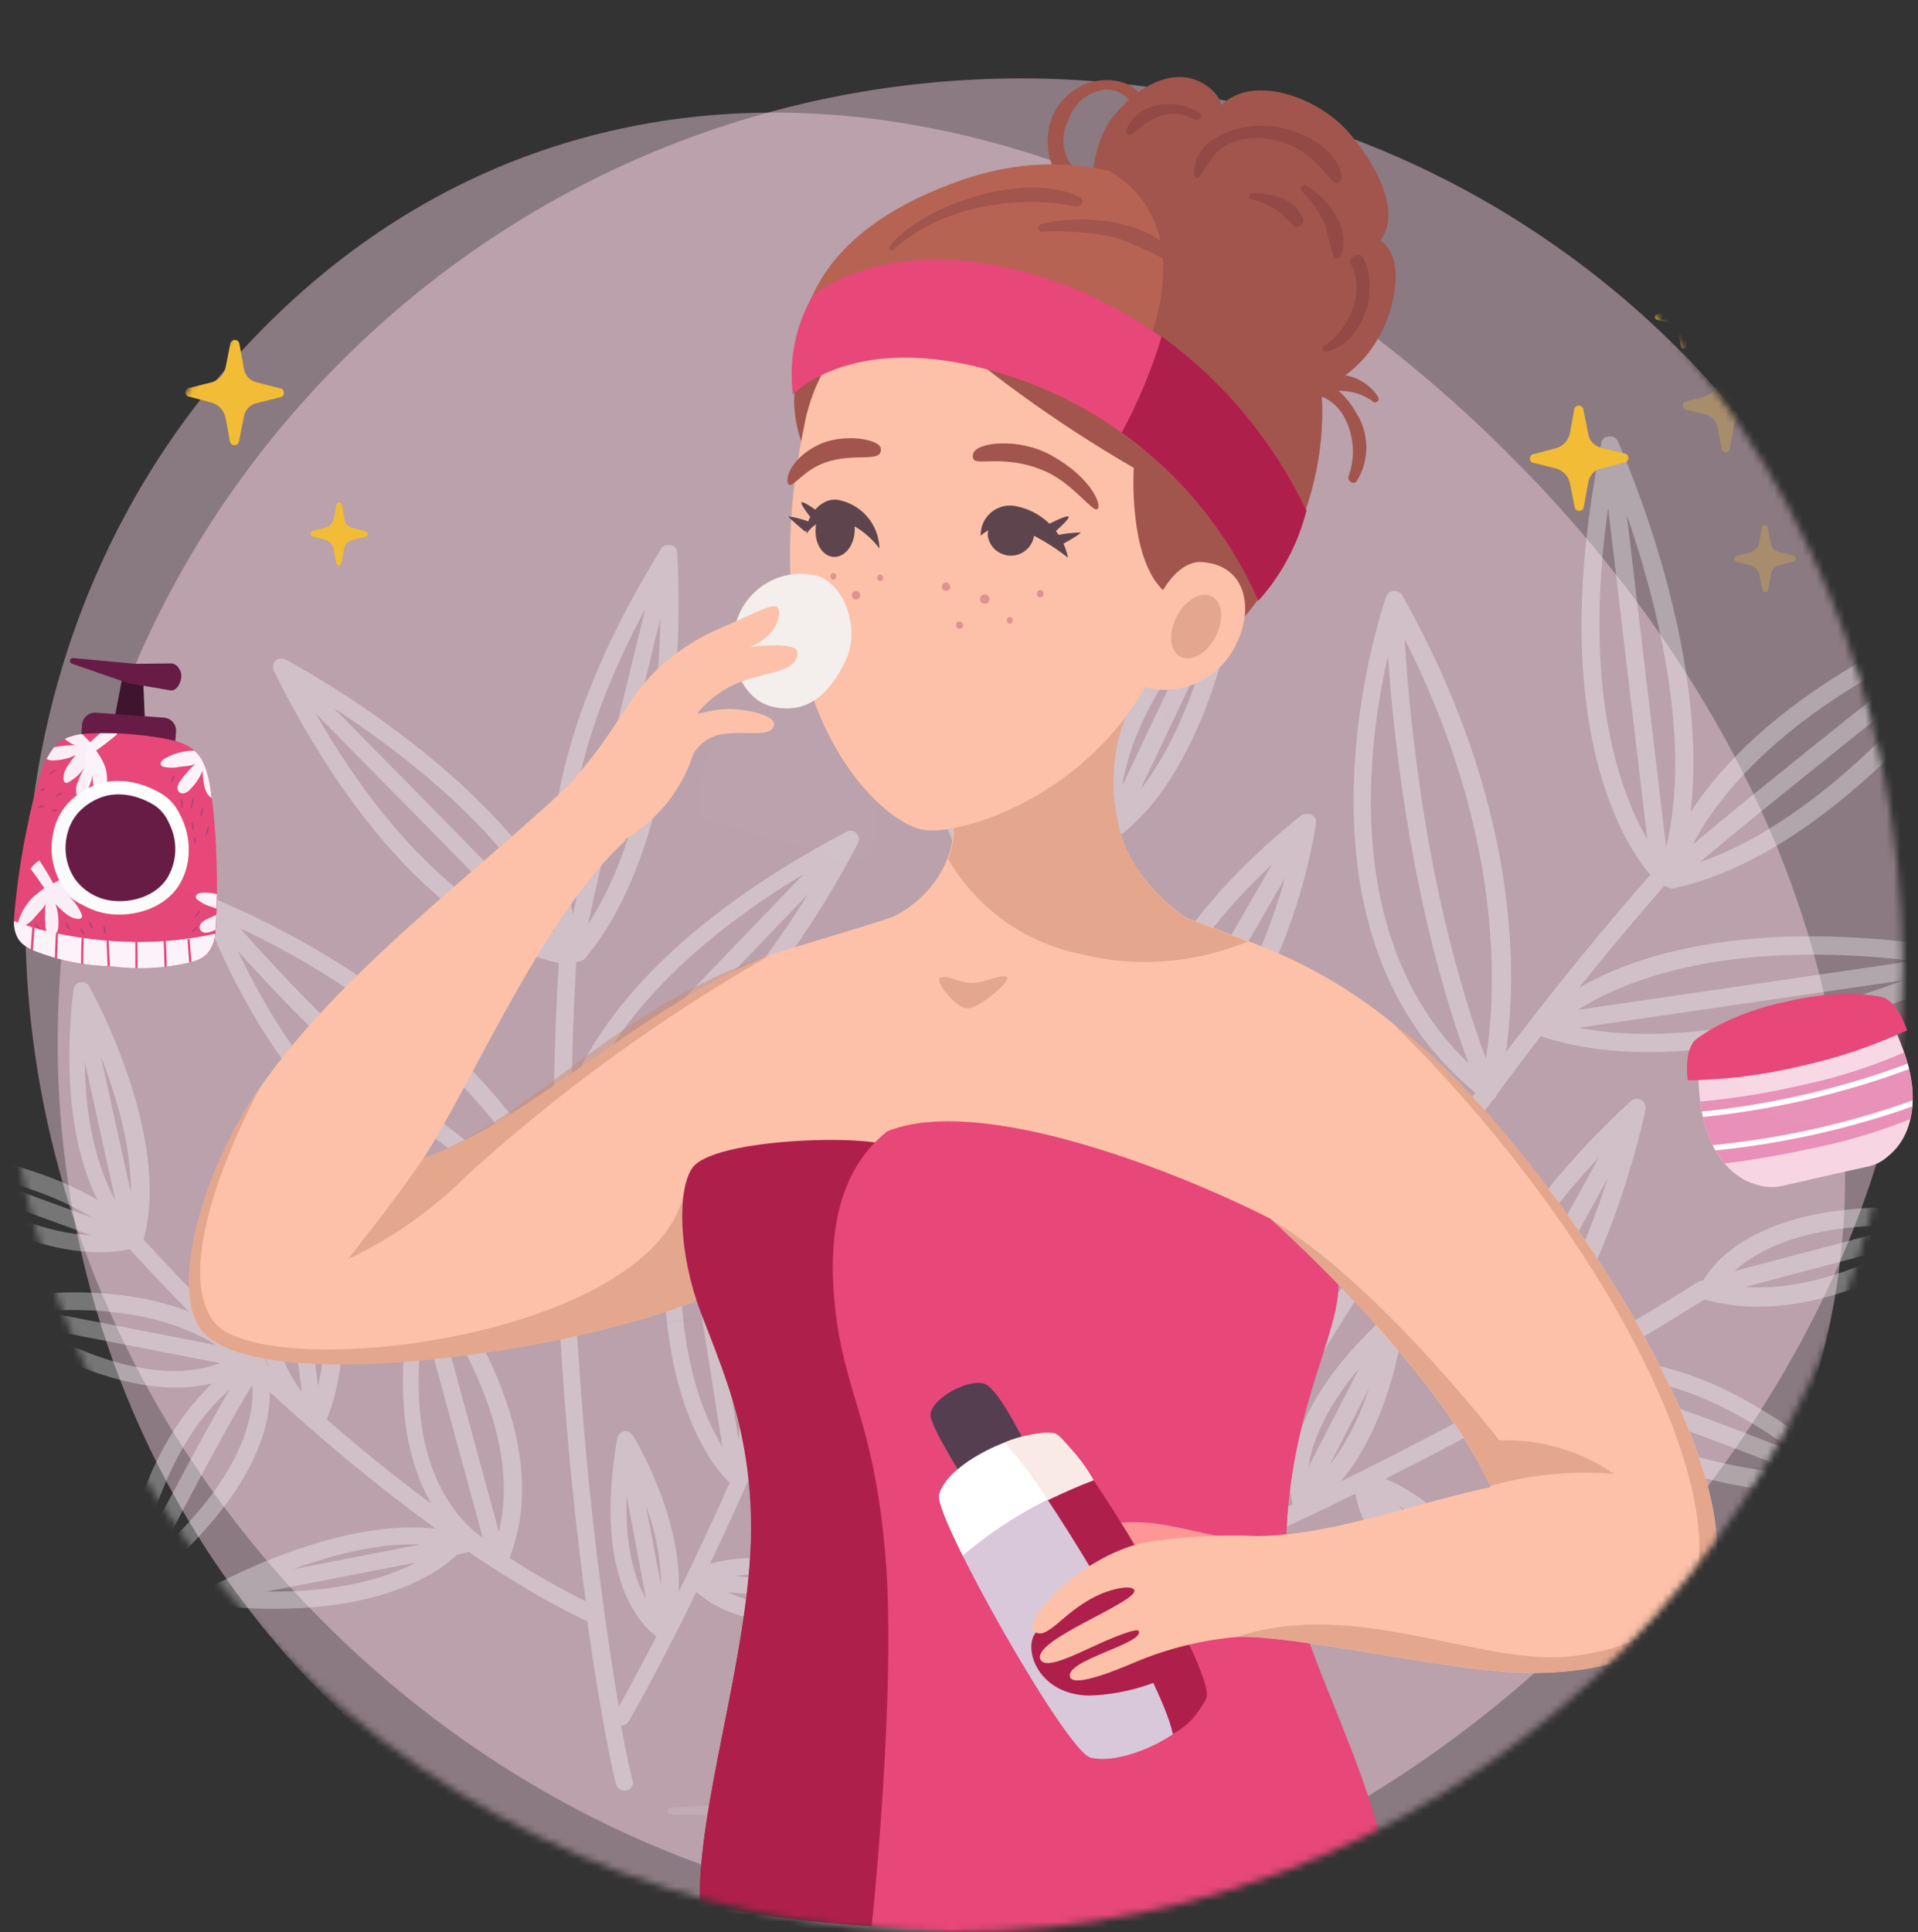 <svg width="274" height="276" viewBox="0 0 274 276" fill="none" xmlns="http://www.w3.org/2000/svg">
<rect x="0" y="0" width="274" height="276" fill="#333333" stroke="none"/>
<mask id="mask0_82_6593" style="mask-type:alpha" maskUnits="userSpaceOnUse" x="0" y="0" width="272" height="276">
<ellipse cx="135.896" cy="138" rx="135.896" ry="138" fill="white"/>
</mask>
<g mask="url(#mask0_82_6593)">
<g style="mix-blend-mode:multiply">
<path d="M48.289 244.206C-4.75 192.627 -5.159 107.032 47.364 53.023C99.887 -0.986 185.475 -2.922 238.494 48.598C291.512 100.117 281.909 175.269 229.412 229.278C176.915 283.288 101.321 295.784 48.289 244.206Z" fill="#F6D2E1" fill-opacity="0.45"/>
</g>
<g opacity="0.53">
<path opacity="0.53" d="M256.187 79.36L254.054 78.831C253.776 78.747 253.527 78.587 253.336 78.369C253.144 78.15 253.018 77.883 252.971 77.596L252.515 75.324C252.495 75.233 252.444 75.152 252.371 75.094C252.299 75.036 252.208 75.004 252.115 75.004C252.022 75.004 251.932 75.036 251.859 75.094C251.787 75.152 251.736 75.233 251.716 75.324L251.333 77.424C251.284 77.762 251.142 78.079 250.921 78.338C250.7 78.598 250.41 78.789 250.084 78.891L248.103 79.412C248.009 79.436 247.925 79.491 247.866 79.567C247.806 79.644 247.773 79.738 247.773 79.835C247.773 79.932 247.806 80.026 247.866 80.103C247.925 80.18 248.009 80.234 248.103 80.258L250.084 80.747C250.41 80.844 250.702 81.032 250.927 81.287C251.151 81.543 251.298 81.857 251.353 82.193L251.775 84.293C251.796 84.384 251.846 84.466 251.919 84.524C251.992 84.582 252.082 84.614 252.175 84.614C252.268 84.614 252.358 84.582 252.431 84.524C252.503 84.466 252.554 84.384 252.574 84.293L252.997 82.002C253.038 81.718 253.158 81.451 253.344 81.232C253.53 81.014 253.774 80.852 254.047 80.766L256.181 80.198C256.277 80.178 256.363 80.126 256.425 80.05C256.487 79.974 256.521 79.88 256.522 79.782C256.523 79.684 256.49 79.588 256.429 79.512C256.368 79.435 256.283 79.381 256.187 79.36Z" fill="#F2BC36"/>
<path opacity="0.53" d="M257.007 160.647L254.028 159.908C253.641 159.792 253.294 159.57 253.028 159.266C252.762 158.962 252.586 158.589 252.522 158.19L251.862 155.013C251.837 154.883 251.768 154.766 251.666 154.681C251.564 154.597 251.436 154.551 251.304 154.551C251.171 154.551 251.043 154.597 250.941 154.681C250.839 154.766 250.77 154.883 250.746 155.013L250.204 157.946C250.136 158.418 249.937 158.861 249.628 159.224C249.32 159.588 248.915 159.857 248.46 160L245.713 160.727C245.583 160.761 245.468 160.837 245.385 160.943C245.303 161.049 245.259 161.18 245.259 161.314C245.259 161.449 245.303 161.579 245.385 161.686C245.468 161.792 245.583 161.868 245.713 161.902L248.473 162.563C248.93 162.698 249.339 162.959 249.654 163.317C249.968 163.674 250.175 164.114 250.25 164.584L250.831 167.51C250.856 167.64 250.925 167.757 251.027 167.842C251.129 167.926 251.257 167.972 251.39 167.972C251.522 167.972 251.65 167.926 251.752 167.842C251.854 167.757 251.923 167.64 251.948 167.51L252.536 164.32C252.594 163.922 252.763 163.549 253.023 163.243C253.284 162.937 253.625 162.71 254.008 162.589L256.987 161.803C257.11 161.766 257.218 161.69 257.295 161.588C257.372 161.485 257.415 161.361 257.417 161.232C257.42 161.104 257.381 160.978 257.307 160.873C257.234 160.768 257.129 160.689 257.007 160.647Z" fill="#F2BC36"/>
<path opacity="0.53" d="M252.186 57.28L249.181 56.527C248.792 56.413 248.444 56.191 248.176 55.887C247.908 55.583 247.732 55.209 247.669 54.809L247.008 51.632C246.983 51.502 246.914 51.385 246.812 51.3C246.71 51.216 246.582 51.17 246.45 51.17C246.318 51.17 246.189 51.216 246.088 51.3C245.986 51.385 245.916 51.502 245.892 51.632L245.35 54.565C245.28 55.037 245.079 55.48 244.769 55.843C244.46 56.206 244.055 56.475 243.6 56.619L240.852 57.346C240.722 57.38 240.607 57.456 240.525 57.562C240.443 57.669 240.398 57.799 240.398 57.934C240.398 58.068 240.443 58.199 240.525 58.305C240.607 58.411 240.722 58.487 240.852 58.521L243.62 59.182C244.076 59.318 244.484 59.58 244.798 59.937C245.112 60.295 245.32 60.733 245.396 61.203L245.978 64.136C246.002 64.266 246.072 64.383 246.173 64.467C246.275 64.552 246.404 64.598 246.536 64.598C246.668 64.598 246.796 64.552 246.898 64.467C247 64.383 247.069 64.266 247.094 64.136L247.682 60.945C247.739 60.545 247.908 60.17 248.17 59.862C248.432 59.555 248.776 59.328 249.161 59.208L252.134 58.422C252.253 58.386 252.359 58.313 252.435 58.214C252.512 58.115 252.556 57.995 252.562 57.87C252.568 57.745 252.535 57.621 252.468 57.515C252.4 57.41 252.302 57.327 252.186 57.28Z" fill="#F2BC36"/>
<path opacity="0.53" d="M42.991 244.42L41.009 243.925C40.75 243.849 40.518 243.701 40.339 243.499C40.161 243.297 40.042 243.048 39.999 242.782L39.576 240.662C39.556 240.577 39.509 240.502 39.441 240.448C39.373 240.395 39.289 240.365 39.203 240.365C39.116 240.365 39.032 240.395 38.965 240.448C38.897 240.502 38.849 240.577 38.83 240.662L38.473 242.643C38.428 242.958 38.295 243.253 38.089 243.495C37.883 243.737 37.613 243.915 37.31 244.011L35.474 244.499C35.385 244.519 35.305 244.569 35.248 244.641C35.191 244.712 35.16 244.801 35.16 244.892C35.16 244.984 35.191 245.072 35.248 245.144C35.305 245.215 35.385 245.265 35.474 245.285L37.317 245.741C37.618 245.829 37.888 245.999 38.097 246.233C38.306 246.466 38.445 246.753 38.499 247.062L38.889 249.044C38.909 249.128 38.956 249.203 39.024 249.257C39.092 249.311 39.176 249.34 39.262 249.34C39.349 249.34 39.433 249.311 39.501 249.257C39.568 249.203 39.616 249.128 39.635 249.044L40.025 246.91C40.064 246.644 40.177 246.395 40.351 246.19C40.525 245.986 40.753 245.835 41.009 245.754L42.991 245.232C43.09 245.22 43.18 245.172 43.246 245.097C43.312 245.022 43.348 244.926 43.348 244.826C43.348 244.727 43.312 244.63 43.246 244.556C43.18 244.481 43.09 244.433 42.991 244.42Z" fill="#F2BC36"/>
<path opacity="0.53" d="M247.78 234.57L245.798 234.075C245.539 234 245.306 233.852 245.127 233.65C244.949 233.448 244.831 233.199 244.788 232.932L244.365 230.812C244.345 230.728 244.298 230.653 244.23 230.599C244.162 230.545 244.078 230.516 243.992 230.516C243.905 230.516 243.821 230.545 243.754 230.599C243.686 230.653 243.638 230.728 243.619 230.812L243.262 232.794C243.216 233.108 243.082 233.402 242.875 233.643C242.668 233.884 242.397 234.061 242.093 234.154L240.263 234.643C240.174 234.663 240.094 234.713 240.037 234.785C239.98 234.856 239.949 234.945 239.949 235.036C239.949 235.128 239.98 235.216 240.037 235.288C240.094 235.359 240.174 235.409 240.263 235.429L242.113 235.885C242.412 235.975 242.681 236.146 242.89 236.379C243.099 236.612 243.239 236.898 243.295 237.206L243.685 239.187C243.704 239.272 243.752 239.347 243.82 239.401C243.887 239.455 243.971 239.484 244.058 239.484C244.144 239.484 244.228 239.455 244.296 239.401C244.364 239.347 244.412 239.272 244.431 239.187L244.821 237.054C244.861 236.789 244.974 236.541 245.148 236.338C245.322 236.135 245.55 235.985 245.805 235.905L247.786 235.376C247.893 235.375 247.995 235.332 248.07 235.256C248.145 235.18 248.187 235.077 248.186 234.97C248.185 234.863 248.142 234.761 248.066 234.686C247.99 234.611 247.887 234.57 247.78 234.57Z" fill="#F2BC36"/>
</g>
<g opacity="0.38">
<path opacity="0.38" d="M95.826 258.199C107.715 257.539 119.604 256.634 131.374 255.075C137.266 254.291 143.138 253.365 148.99 252.295C154.842 251.224 160.667 250.005 166.466 248.635C166.53 248.62 166.596 248.617 166.66 248.627C166.725 248.637 166.786 248.66 166.842 248.695C166.897 248.729 166.945 248.775 166.983 248.828C167.02 248.881 167.047 248.941 167.061 249.005C167.088 249.128 167.069 249.256 167.007 249.365C166.944 249.473 166.843 249.555 166.724 249.593C161 251.319 155.205 252.801 149.34 254.038C143.474 255.276 137.578 256.317 131.651 257.162C119.793 258.874 107.808 259.552 95.832 259.19C95.701 259.19 95.575 259.138 95.482 259.045C95.389 258.952 95.337 258.826 95.337 258.695C95.337 258.563 95.389 258.437 95.482 258.344C95.575 258.252 95.701 258.199 95.832 258.199H95.826Z" fill="white"/>
</g>
<g opacity="0.38">
<path opacity="0.38" d="M126.031 266.771C128.613 266.606 131.156 266.408 133.679 266.032C136.199 265.677 138.699 265.194 141.169 264.585C146.136 263.343 151.011 261.633 155.951 260.008C156.013 259.987 156.079 259.979 156.144 259.984C156.209 259.989 156.273 260.006 156.331 260.036C156.389 260.065 156.441 260.106 156.484 260.155C156.526 260.205 156.559 260.263 156.579 260.325C156.616 260.438 156.612 260.56 156.567 260.67C156.522 260.78 156.44 260.871 156.334 260.926C153.996 262.102 151.618 263.178 149.181 264.142C146.738 265.116 144.239 265.946 141.698 266.626C139.141 267.328 136.525 267.796 133.884 268.026C131.242 268.262 128.581 268.182 125.958 267.788C125.828 267.766 125.712 267.693 125.635 267.585C125.559 267.478 125.527 267.344 125.548 267.214C125.561 267.094 125.617 266.983 125.706 266.902C125.795 266.82 125.91 266.774 126.031 266.771Z" fill="white"/>
</g>
<g style="mix-blend-mode:multiply">
<g style="mix-blend-mode:multiply">
<path d="M234.874 238.44C186.875 288.559 103.506 286.617 48.672 234.101C-6.163 181.584 -11.718 98.374 36.281 48.255C84.279 -1.864 157.813 9.516 212.635 62.033C267.457 114.55 282.873 188.321 234.874 238.44Z" fill="#F6D2E1" fill-opacity="0.44"/>
</g>
</g>
<path d="M161.039 149.702C162.842 160.402 164.929 169.55 166.983 177.173C167.399 178.698 167.809 180.151 168.225 181.552C157.247 170.792 136.052 167.635 135.087 167.49C134.818 167.452 134.544 167.5 134.304 167.627C134.064 167.755 133.871 167.955 133.751 168.199C133.632 168.443 133.592 168.718 133.639 168.986C133.686 169.254 133.816 169.5 134.011 169.689C151.844 186.862 164.559 187.047 168.357 186.611L169.526 187.206C169.676 187.281 169.84 187.326 170.008 187.338C174.163 200.125 177.63 206.406 177.71 206.538C177.739 206.589 177.772 206.638 177.809 206.684C170.319 219.768 166.204 228.375 166.012 229.2C165.956 229.417 165.956 229.644 166.012 229.861C166.073 230.086 166.193 230.29 166.359 230.454C166.525 230.617 166.731 230.734 166.957 230.792C167.118 230.832 167.287 230.84 167.452 230.815C167.616 230.79 167.775 230.733 167.917 230.646C168.06 230.56 168.184 230.446 168.282 230.311C168.38 230.176 168.45 230.023 168.489 229.861C168.707 229.2 169.949 226.558 172.115 222.41C172.294 222.565 172.512 222.667 172.745 222.706C172.978 222.744 173.217 222.717 173.436 222.628C173.581 222.569 181.058 219.577 193.608 213.381C194.006 215.444 194.793 217.412 195.926 219.18C198.634 223.606 204.328 229.385 216.257 234.636C216.496 234.736 216.76 234.763 217.015 234.714C217.27 234.664 217.505 234.541 217.69 234.359C217.874 234.174 217.997 233.936 218.042 233.678C218.087 233.421 218.052 233.156 217.941 232.919C217.901 232.826 217.743 232.476 217.472 231.941C217.47 231.924 217.47 231.906 217.472 231.889C215.596 228.183 208.628 215.713 197.928 211.241C204.11 208.13 211.283 204.352 219.249 199.894C217.089 211.882 223.324 224.247 226.996 230.277C228.317 232.43 229.308 233.771 229.46 233.969V234.002L229.513 234.062L229.592 234.141L229.652 234.194L229.744 234.26L229.81 234.299L229.903 234.352L229.982 234.385L230.081 234.418H230.167H230.259H230.358H230.55H230.649H230.741H230.794H230.9H230.966C231.033 234.392 231.097 234.359 231.158 234.319L231.23 234.266L231.329 234.187L231.402 234.114L231.481 234.022L231.541 233.943L231.64 233.764C231.64 233.764 231.64 233.712 231.64 233.679C231.658 233.638 231.673 233.596 231.686 233.553C231.689 233.522 231.689 233.491 231.686 233.461C231.69 233.439 231.69 233.416 231.686 233.395C233.469 219.524 231.686 210.68 229.183 205.171C243.615 214.332 263.291 213.474 264.282 213.421C264.425 213.414 264.565 213.383 264.698 213.328C264.763 213.302 264.825 213.269 264.883 213.229H264.916C264.974 213.189 265.029 213.145 265.081 213.097C265.135 213.045 265.183 212.987 265.226 212.926C265.239 212.902 265.255 212.88 265.273 212.859L265.339 212.741V212.681C265.341 212.666 265.341 212.65 265.339 212.635C265.353 212.596 265.364 212.556 265.372 212.516V212.45C265.378 212.375 265.378 212.3 265.372 212.225V212.173V211.988C265.372 211.988 265.372 211.955 265.372 211.941C265.36 211.868 265.337 211.797 265.306 211.73C265.275 211.656 265.237 211.586 265.193 211.519C265.151 211.456 265.105 211.396 265.055 211.34C265.031 211.32 265.009 211.298 264.989 211.274C248.073 196.406 235.926 193.976 228.971 194.405C233.628 191.677 238.496 188.751 243.535 185.607C243.61 185.643 243.687 185.671 243.767 185.693C260.88 190.369 279.506 176.446 280.603 175.581C280.699 175.511 280.786 175.429 280.86 175.336C280.913 175.261 280.959 175.181 280.999 175.099C281.108 174.958 281.187 174.796 281.23 174.623C281.274 174.45 281.28 174.27 281.25 174.095V174.015V173.976C281.159 173.671 280.956 173.411 280.682 173.249L280.59 173.196C280.454 173.135 280.309 173.097 280.16 173.084C251.917 169.781 244.493 180.752 243.317 182.939C243.051 182.924 242.786 182.991 242.558 183.13C233.502 188.778 225.015 193.745 217.287 198.058C229.883 183.427 234.85 159.603 235.088 158.427C235.088 158.368 235.088 158.309 235.088 158.256V158.242C235.09 157.992 235.019 157.746 234.883 157.536C234.885 157.523 234.885 157.509 234.883 157.496C234.856 157.453 234.825 157.414 234.79 157.377L234.711 157.298C234.692 157.275 234.67 157.255 234.645 157.239C234.588 157.187 234.526 157.14 234.46 157.1C234.381 157.057 234.296 157.024 234.209 157.001C234.135 156.98 234.06 156.964 233.985 156.954C233.908 156.948 233.83 156.948 233.753 156.954C233.595 156.97 233.441 157.012 233.298 157.08H233.258C233.203 157.107 233.152 157.14 233.106 157.179L233.053 157.219C233.033 157.23 233.015 157.246 233 157.265C205.015 183.091 207.485 201.565 207.789 203.295C201.699 206.545 196.237 209.313 191.541 211.611C198.945 202.82 200.497 189.246 200.57 188.566C200.592 188.307 200.537 188.048 200.413 187.82C200.288 187.592 200.099 187.406 199.87 187.285C199.637 187.166 199.374 187.121 199.115 187.156C198.856 187.192 198.615 187.306 198.423 187.483C181.25 203.084 184.334 213.791 184.704 214.881C179.15 217.476 175.332 219.108 173.621 219.821C185.355 198.045 198.586 177.11 213.218 157.166C213.512 157.005 213.734 156.738 213.839 156.419C213.849 156.366 213.862 156.313 213.879 156.261C215.9 153.526 217.978 150.774 220.114 148.005C220.154 148.028 220.196 148.048 220.239 148.064C245.048 156.281 281.184 139.134 282.71 138.401C282.95 138.28 283.148 138.089 283.276 137.853C283.405 137.617 283.458 137.347 283.43 137.08C283.387 136.813 283.264 136.565 283.076 136.37C282.888 136.175 282.645 136.042 282.38 135.99C250.781 130.396 233.502 136.459 225.576 141.109C229.451 136.239 233.511 131.382 237.756 126.538C237.857 126.569 237.961 126.587 238.066 126.591C238.217 126.723 238.397 126.817 238.591 126.866C238.785 126.916 238.987 126.919 239.183 126.875C264.718 121.314 287.096 88.156 288.06 86.75C288.058 86.734 288.058 86.719 288.06 86.703L288.106 86.618C288.131 86.568 288.153 86.517 288.172 86.466C288.175 86.45 288.175 86.435 288.172 86.419C288.271 86.107 288.245 85.769 288.1 85.475C288.073 85.418 288.04 85.365 288 85.316L287.967 85.257C287.952 85.238 287.934 85.22 287.915 85.204L287.802 85.085L287.743 85.039L287.604 84.947H287.545L287.38 84.874H287.333C287.188 84.828 287.036 84.808 286.884 84.814H286.798H286.66L286.561 84.847H286.501C259.044 95.151 246.871 107.734 241.534 115.977C244.262 92.456 231.712 64.392 231.118 63.044V63.011C231.032 62.84 230.907 62.691 230.754 62.576C230.6 62.461 230.422 62.384 230.233 62.351H230.2H230.041C229.967 62.344 229.891 62.344 229.817 62.351C229.735 62.357 229.655 62.375 229.579 62.404H229.52C229.464 62.422 229.411 62.447 229.361 62.476H229.295L229.156 62.575L229.11 62.608C228.996 62.713 228.9 62.835 228.826 62.971V63.018C228.826 63.077 228.773 63.13 228.753 63.19C228.733 63.249 228.753 63.229 228.753 63.242C228.75 63.269 228.75 63.295 228.753 63.322C224.414 84.92 225.722 99.887 228.416 109.768C230.748 118.355 234.123 123.064 235.755 124.96C228.377 133.368 221.488 141.908 215.134 150.29C216.693 139.471 217.313 115.283 200.345 85.072C200.232 84.876 200.071 84.713 199.876 84.597C199.682 84.481 199.461 84.417 199.235 84.412H199.117H199.057C198.974 84.419 198.892 84.437 198.813 84.464H198.733C198.638 84.504 198.547 84.555 198.463 84.616L198.41 84.662C198.339 84.722 198.275 84.788 198.218 84.861L198.179 84.913C198.113 85.001 198.06 85.096 198.02 85.198C197.901 85.541 189.473 109.722 195.589 132.146C197.974 140.904 202.591 149.392 210.781 156.089C199.49 171.489 189.022 187.476 179.42 203.982C177.466 200.004 175.74 195.917 174.249 191.743C192.644 180.812 192.036 150.964 191.996 149.689C191.993 149.449 191.921 149.215 191.789 149.015C191.656 148.815 191.469 148.657 191.25 148.56C191.036 148.463 190.799 148.428 190.566 148.457C190.333 148.486 190.113 148.579 189.929 148.725L189.414 149.147C189.206 149.187 189.011 149.277 188.847 149.411C188.684 149.545 188.556 149.718 188.476 149.914C175.305 160.944 170.913 170.733 169.936 177.985C168.344 172.285 166.732 165.667 165.233 158.11C183.601 147.291 187.815 118.903 187.987 117.694C187.99 117.666 187.99 117.637 187.987 117.608C187.99 117.562 187.99 117.516 187.987 117.47C187.99 117.437 187.99 117.403 187.987 117.371V117.258C187.99 117.219 187.99 117.179 187.987 117.139V117.093C187.934 116.934 187.848 116.788 187.736 116.664L187.696 116.624L187.597 116.525C187.549 116.486 187.499 116.451 187.445 116.419C187.378 116.381 187.307 116.348 187.234 116.32H187.175C187.117 116.301 187.057 116.288 186.996 116.281H186.798C186.646 116.251 186.488 116.251 186.336 116.281C186.269 116.296 186.205 116.321 186.144 116.353H186.105C186.046 116.38 185.991 116.413 185.94 116.452H185.9C170.662 128.725 165.028 139.141 163.139 146.347L163.099 146.096C163.203 145.836 163.287 145.569 163.35 145.297C163.41 145.055 163.393 144.802 163.304 144.57C163.31 144.342 163.256 144.116 163.149 143.914C163.041 143.713 162.883 143.543 162.69 143.421C162.69 143.361 162.69 143.309 162.69 143.249C162.726 143.077 162.726 142.899 162.69 142.727C162.604 142.285 162.511 141.842 162.406 141.406C161.428 134.623 160.576 127.285 159.916 119.378C159.968 119.354 160.019 119.325 160.068 119.293C172.928 109.504 176.759 85.052 176.891 84.015C176.921 83.75 176.87 83.482 176.745 83.246C176.62 83.01 176.427 82.818 176.19 82.694C175.945 82.576 175.669 82.537 175.401 82.582C175.133 82.627 174.885 82.754 174.691 82.945C163.245 94.669 159.249 104.2 157.98 110.415C152.782 97.205 139.566 85.799 138.905 85.224L138.819 85.171C138.808 85.168 138.797 85.168 138.786 85.171L138.595 85.059C138.449 84.992 138.292 84.954 138.132 84.947H138.093H137.901H137.848L137.657 84.999H137.617C137.544 85.026 137.473 85.059 137.406 85.098C137.342 85.137 137.283 85.181 137.227 85.231C137.195 85.258 137.167 85.289 137.142 85.323L137.089 85.376C137.056 85.413 137.028 85.452 137.003 85.495V85.541C137.003 85.541 136.97 85.614 136.95 85.653C136.935 85.675 136.924 85.7 136.917 85.726C136.917 85.726 136.917 85.785 136.917 85.818C136.917 85.851 136.917 85.884 136.917 85.917C136.914 85.942 136.914 85.966 136.917 85.99V86.122V86.182C136.914 86.23 136.914 86.278 136.917 86.327C136.917 86.327 136.917 86.367 136.917 86.393V86.505C137.135 87.403 137.366 88.269 137.577 89.147C143.859 112.199 154.579 118.209 157.32 119.418C157.699 123.936 158.139 128.271 158.641 132.423C150.999 119.781 136.342 112.912 135.576 112.555C135.346 112.455 135.092 112.422 134.844 112.461C134.596 112.499 134.364 112.608 134.176 112.773C133.994 112.935 133.861 113.145 133.794 113.379C133.728 113.613 133.729 113.861 133.799 114.094C133.797 114.121 133.797 114.147 133.799 114.174C140.537 133.672 148.991 140.733 154.731 143.236C138.529 144.953 125.431 158.645 124.803 159.312C124.652 159.473 124.544 159.669 124.491 159.884C124.438 160.098 124.441 160.322 124.5 160.534C124.513 160.594 124.533 160.651 124.559 160.706C124.658 160.938 124.824 161.136 125.036 161.273C125.248 161.411 125.495 161.482 125.748 161.479H126.474C126.754 161.582 127.06 161.582 127.34 161.479C148.681 160.984 157.478 154.312 161.039 149.702ZM249.288 183.837L272.115 177.8C266.31 180.911 257.736 184.425 249.269 183.837H249.288ZM272.28 175.092L247.723 181.585C250.867 178.718 257.855 174.689 272.261 175.092H272.28ZM186.91 209.564C187.379 206.334 189.084 201.486 194.176 195.449L186.91 209.564ZM195.556 198.335C194.308 202.308 192.394 206.04 189.896 209.372L195.556 198.335ZM197.366 216.367L210.774 229.009C202.611 224.339 198.971 219.669 197.366 216.367ZM209.678 224.438L199.724 215.046C203.707 217.463 207.076 221.043 209.665 224.438H209.678ZM210.239 198.375C210.9 192.291 214.163 180.462 228.39 165.35L210.239 198.375ZM229.652 168.375C226.686 177.575 221.27 190.739 212.829 199.002L229.652 168.375ZM221.527 202.192C222.914 207.562 225.662 218.256 227.505 225.878C224.381 220.033 220.636 210.977 221.514 202.192H221.527ZM229.863 224.649C228.027 217.08 225.405 206.875 224.044 201.605C226.732 204.887 230.193 211.631 229.85 224.682L229.863 224.649ZM225.953 199.313C235.966 202.219 249.434 207.437 257.307 210.594C248.991 210.033 235.055 207.741 225.94 199.346L225.953 199.313ZM256.765 207.602C248.912 204.484 236.798 199.841 227.386 197.034C232.426 196.301 242.34 196.955 256.752 207.635L256.765 207.602ZM225.662 146.789L271.937 140.026C260.563 144.246 241.276 149.861 225.649 146.822L225.662 146.789ZM273.324 137.252L225.431 144.246C231.587 140.316 246.125 134.015 273.324 137.252ZM242.815 123.157C251.402 115.931 269.5 101.485 279.929 93.223C272.313 102.668 258.218 117.853 242.829 123.157H242.815ZM279.031 90.647C269.004 98.573 250.946 112.972 241.864 120.587C245.253 114.022 254.539 101.532 279.044 90.647H279.031ZM238.02 121.03L232.406 73.586C236.428 85.191 241.805 105.231 238.033 121.03H238.02ZM229.731 72.549L235.325 119.854C231.514 113.328 226.006 98.797 229.731 72.549ZM212.294 151.235C203.727 128.275 201.329 102.476 200.669 91.327C215.028 119.563 213.714 142.087 212.267 151.235H212.294ZM198.291 93.771C198.951 103.579 200.781 121.03 205.609 138.751C206.811 143.163 208.205 147.589 209.81 151.921C191.831 134.676 195.239 107.087 198.264 93.797L198.291 93.771ZM189.262 154.643C188.661 162.866 186.138 179.379 175.49 187.76L189.262 154.643ZM186.171 155.369L173.053 186.968C173.007 186.816 172.961 186.651 172.914 186.492C171.455 181.248 170.992 169.801 186.138 155.396L186.171 155.369ZM164.803 181.928L147.393 173.124C153.192 174.986 159.856 177.82 164.803 181.928ZM141.93 173.249L162.69 183.751C157.994 182.919 150.834 180.376 141.93 173.249ZM167.393 153.434L183.555 125.449C181.27 133.645 176.501 146.076 167.393 153.454V153.434ZM181.739 123.447L164.856 152.694C164.902 147.509 167.194 136.968 181.739 123.467V123.447ZM160.332 112.219C160.992 107.886 163.185 101.142 169.579 92.688L160.332 112.219ZM172.016 93.612C170.246 99.623 167.346 107.159 162.921 112.767L172.016 93.612ZM155.939 112.186L145.517 95.6C149.42 100.118 153.7 106.063 155.939 112.232V112.186ZM142.069 94.867L154.169 114.253C150.721 111.301 145.913 105.587 142.049 94.913L142.069 94.867ZM158.938 138.969C153.449 132.668 145.913 124.081 141.177 118.698C147.168 122.707 155.464 129.616 158.918 139.015L158.938 138.969ZM138.747 119.814C143.641 125.382 152.009 134.914 157.723 141.486C153.482 140.336 145.622 135.884 138.727 119.88L138.747 119.814ZM156.494 145.574C149.592 148.309 138.35 153.414 131.62 156.519C137.016 152.239 146.276 146.208 156.474 145.633L156.494 145.574ZM133.614 158.441C142.075 154.55 154.011 149.194 159.618 147.126C157.287 150.68 150.801 156.921 133.595 158.5L133.614 158.441Z" fill="white" fill-opacity="0.33"/>
<path d="M38.56 198.855C46.064 205.764 52.887 211.358 58.825 215.823C60.014 216.715 61.156 217.56 62.272 218.359C47.92 216.708 30.344 226.563 29.551 227.019C29.324 227.146 29.144 227.343 29.038 227.581C28.932 227.819 28.906 228.085 28.963 228.34C29.02 228.628 29.183 228.884 29.419 229.059C29.591 229.193 29.797 229.276 30.013 229.297C53.131 231.781 62.715 224.588 65.291 222.071L66.5 221.84C66.655 221.81 66.803 221.749 66.936 221.662C77.391 228.762 83.593 231.431 83.725 231.49L83.884 231.536C85.866 245.572 87.761 254.337 88.098 255.064C88.186 255.248 88.318 255.409 88.481 255.532C88.655 255.668 88.862 255.754 89.081 255.78C89.3 255.807 89.522 255.774 89.723 255.684C90.012 255.555 90.237 255.315 90.35 255.019C90.463 254.723 90.453 254.395 90.324 254.106C90.113 253.498 89.511 250.803 88.725 246.484C88.944 246.492 89.16 246.441 89.352 246.336C89.544 246.231 89.704 246.077 89.815 245.889C89.888 245.764 93.719 239.231 99.485 227.395C100.971 228.699 102.69 229.709 104.551 230.374C109.115 232.098 116.671 233.108 128.56 230.13C128.799 230.07 129.013 229.94 129.175 229.755C129.338 229.571 129.44 229.342 129.468 229.098C129.497 228.854 129.451 228.607 129.336 228.39C129.221 228.174 129.043 227.997 128.825 227.884L127.907 227.435H127.86C124.333 225.764 111.969 220.513 101.44 223.359C104.241 217.481 107.385 210.546 110.74 202.639C116.024 212.791 127.801 218.386 133.99 220.724C136.216 221.569 137.722 221.992 137.953 222.045H137.992H138.072H138.171H138.356H138.428H138.527H138.607L138.693 222.012L138.778 221.979L138.858 221.939L138.937 221.893L139.01 221.84L139.082 221.781L139.148 221.721L139.181 221.682L139.221 221.642L139.274 221.556L139.313 221.497C139.345 221.44 139.372 221.38 139.393 221.318C139.396 221.29 139.396 221.261 139.393 221.233C139.395 221.195 139.395 221.158 139.393 221.12C139.396 221.087 139.396 221.054 139.393 221.021C139.396 220.984 139.396 220.946 139.393 220.909V220.816C139.385 220.752 139.374 220.688 139.36 220.625C139.363 220.599 139.363 220.572 139.36 220.546L139.32 220.427L139.28 220.347V220.295C132.59 208.947 126.183 203.419 121.15 200.764C137.147 199.258 151.275 187.276 151.982 186.668C152.082 186.579 152.167 186.474 152.233 186.358C152.266 186.299 152.293 186.237 152.312 186.173C152.312 186.173 152.312 186.173 152.312 186.14C152.334 186.078 152.349 186.014 152.358 185.948C152.365 185.878 152.365 185.807 152.358 185.737C152.358 185.737 152.358 185.691 152.358 185.664V185.532C152.355 185.513 152.355 185.493 152.358 185.473V185.427C152.347 185.39 152.332 185.354 152.312 185.321C152.313 185.301 152.313 185.281 152.312 185.262C152.279 185.196 152.239 185.134 152.193 185.077V185.044L152.068 184.918L152.035 184.885C151.982 184.84 151.924 184.8 151.863 184.766C151.799 184.725 151.73 184.692 151.658 184.667C151.589 184.643 151.519 184.626 151.447 184.614H151.361C130.225 183.293 119.822 188.498 114.881 192.838C116.77 188.13 118.688 183.155 120.634 177.91C120.709 177.892 120.782 177.868 120.852 177.837C136.262 171.45 142.061 150.347 142.391 149.092C142.423 148.985 142.439 148.874 142.438 148.762C142.447 148.679 142.447 148.595 142.438 148.511C142.383 148.253 142.244 148.02 142.041 147.851L141.883 147.672H141.85C141.606 147.5 141.307 147.424 141.011 147.461H140.912C140.773 147.492 140.641 147.548 140.522 147.626C117.636 161.437 118.455 173.868 118.838 176.18C118.627 176.319 118.468 176.523 118.382 176.761C114.908 186.173 111.467 194.753 108.21 202.415C109.135 184.284 99.095 163.723 98.594 162.719C98.57 162.671 98.543 162.624 98.514 162.58V162.547C98.374 162.358 98.181 162.216 97.959 162.137H97.92L97.781 162.104H97.675H97.59C97.517 162.094 97.444 162.094 97.371 162.104C97.288 162.119 97.207 162.141 97.127 162.17C97.058 162.194 96.992 162.225 96.929 162.263C96.868 162.301 96.81 162.346 96.757 162.395C96.647 162.496 96.558 162.617 96.493 162.752C96.49 162.767 96.49 162.783 96.493 162.798C96.466 162.848 96.447 162.901 96.434 162.956C96.43 162.976 96.43 162.996 96.434 163.016V163.082C90.535 198.399 103.039 210.697 104.241 211.814C101.599 217.758 99.129 222.937 96.975 227.349C97.404 216.556 90.74 205.552 90.403 205.03C90.275 204.819 90.085 204.653 89.86 204.552C89.634 204.452 89.383 204.424 89.141 204.47C88.898 204.517 88.676 204.637 88.504 204.814C88.332 204.991 88.218 205.216 88.177 205.46C84.406 226.959 92.874 233.128 93.778 233.716C91.136 238.848 89.254 242.263 88.389 243.782C84.583 220.828 82.376 197.637 81.784 174.376C81.899 174.084 81.899 173.758 81.784 173.465C81.763 173.422 81.746 173.378 81.731 173.333C81.66 170.136 81.618 166.893 81.605 163.604C81.647 163.609 81.689 163.609 81.731 163.604C104.895 155.407 121.863 121.847 122.576 120.42C122.693 120.19 122.733 119.929 122.691 119.675C122.649 119.421 122.527 119.187 122.343 119.007C122.159 118.827 121.922 118.711 121.667 118.675C121.412 118.639 121.152 118.686 120.925 118.808C94.228 132.87 84.908 147.309 81.658 155.361C81.757 149.482 81.975 143.505 82.319 137.481C82.412 137.443 82.501 137.394 82.583 137.335C82.77 137.346 82.957 137.313 83.129 137.238C83.301 137.164 83.453 137.05 83.574 136.906C99.34 118.062 96.85 80.526 96.737 78.94C96.737 78.94 96.737 78.907 96.737 78.894C96.737 78.881 96.737 78.828 96.737 78.802L96.698 78.65C96.698 78.65 96.698 78.65 96.698 78.603C96.588 78.315 96.373 78.079 96.097 77.943L95.925 77.877H95.872H95.648H95.496H95.43H95.271H95.205L95.046 77.923H94.994C94.862 77.976 94.739 78.05 94.63 78.141L94.571 78.201L94.485 78.293L94.426 78.372V78.419C79.967 101.899 78.164 118.267 78.963 127.461C67.444 108.452 41.975 94.826 40.727 94.172H40.694C40.531 94.087 40.349 94.043 40.165 94.043C39.981 94.043 39.8 94.087 39.637 94.172C39.591 94.194 39.547 94.221 39.505 94.251C39.445 94.289 39.39 94.333 39.34 94.383C39.286 94.438 39.238 94.498 39.194 94.561C39.182 94.578 39.171 94.596 39.161 94.614C39.135 94.659 39.11 94.705 39.089 94.753C39.086 94.772 39.086 94.793 39.089 94.812C39.068 94.864 39.05 94.917 39.036 94.971C39.039 94.988 39.039 95.006 39.036 95.024C39.01 95.165 39.01 95.311 39.036 95.453C39.036 95.453 39.036 95.486 39.036 95.506C39.036 95.526 39.036 95.612 39.089 95.671V95.717C39.086 95.741 39.086 95.766 39.089 95.79C48.336 114.337 57.913 124.7 65.608 130.486C72.279 135.506 77.497 137.091 79.829 137.56C79.168 148.062 78.996 158.372 79.109 168.26C74.036 159.33 60.555 141.008 30.535 128.333C30.338 128.249 30.123 128.219 29.91 128.245C29.698 128.272 29.497 128.355 29.326 128.485C29.326 128.485 29.326 128.485 29.28 128.524V128.564C29.224 128.621 29.173 128.683 29.128 128.749L29.089 128.815C29.036 128.899 28.996 128.99 28.97 129.086C28.97 129.086 28.97 129.125 28.97 129.152C28.96 129.235 28.96 129.319 28.97 129.403V129.469C28.972 129.57 28.988 129.669 29.016 129.766C29.122 130.09 36.803 152.884 54.274 166.048C61.09 171.18 69.412 174.826 79.373 175.09C79.858 193.038 81.296 210.947 83.679 228.742C79.934 226.879 76.297 224.804 72.788 222.527C80.159 203.802 62.497 181.979 61.737 181.054C61.596 180.877 61.407 180.745 61.193 180.672C60.979 180.6 60.748 180.59 60.529 180.645C60.309 180.695 60.108 180.806 59.948 180.965C59.788 181.123 59.676 181.324 59.624 181.543L59.485 182.151C59.353 182.301 59.261 182.481 59.216 182.676C59.171 182.871 59.175 183.074 59.227 183.267C55.8 199.053 58.177 208.861 61.632 214.806C57.16 211.503 52.147 207.501 46.684 202.758C54.095 184.132 40.859 160.612 40.291 159.614L40.251 159.548C40.226 159.51 40.197 159.475 40.165 159.442L40.106 159.37L40.027 159.304L39.941 159.231H39.901C39.769 159.144 39.621 159.086 39.465 159.059H39.412H39.075C39.001 159.068 38.928 159.085 38.858 159.112H38.805L38.653 159.178H38.607C38.481 159.256 38.371 159.357 38.283 159.475C38.245 159.528 38.212 159.583 38.184 159.641V159.68C38.159 159.736 38.137 159.794 38.118 159.852V159.892C33.871 177.798 35.687 188.782 38.441 195.222L38.263 195.057C38.191 194.806 38.101 194.561 37.992 194.324C37.895 194.11 37.736 193.931 37.536 193.808C37.409 193.634 37.239 193.497 37.042 193.409C36.845 193.321 36.628 193.285 36.414 193.306L36.301 193.194C36.233 193.046 36.134 192.913 36.011 192.804C35.694 192.52 35.35 192.243 35.033 191.979C30.401 187.509 25.557 182.534 20.502 177.051C20.524 177.002 20.541 176.952 20.555 176.9C24.472 162.131 13.23 141.748 12.755 140.896C12.629 140.672 12.436 140.495 12.203 140.388C11.971 140.281 11.71 140.25 11.459 140.299C11.208 140.349 10.979 140.477 10.805 140.665C10.63 140.853 10.52 141.09 10.489 141.345C8.739 156.649 11.268 166.034 13.904 171.384C2.437 164.575 -13.963 163.709 -14.789 163.663H-14.921C-14.989 163.657 -15.057 163.657 -15.125 163.663C-15.27 163.7 -15.406 163.763 -15.528 163.848H-15.561C-15.61 163.882 -15.654 163.922 -15.693 163.967L-15.733 164.007C-15.774 164.052 -15.812 164.101 -15.845 164.152V164.185C-15.886 164.247 -15.919 164.313 -15.944 164.383C-15.968 164.447 -15.986 164.514 -15.997 164.581C-16 164.621 -16 164.661 -15.997 164.7C-15.997 164.7 -15.997 164.746 -15.997 164.766C-15.997 164.786 -15.997 164.859 -15.997 164.905C-16 164.922 -16 164.94 -15.997 164.958C-16.001 164.995 -16.001 165.033 -15.997 165.07C-15.997 165.07 -15.997 165.123 -15.997 165.143C-15.984 165.171 -15.973 165.199 -15.964 165.228L-15.925 165.328C-15.927 165.347 -15.927 165.367 -15.925 165.387L-15.865 165.493L-15.825 165.539L-15.746 165.638L-15.7 165.684L-15.621 165.757C-14.96 166.298 -14.3 166.814 -13.606 167.309C4.346 180.816 15.78 179.112 18.508 178.419C21.387 181.563 24.208 184.535 26.968 187.336C14.003 182.349 -0.845 185.697 -1.625 185.869C-1.849 185.923 -2.054 186.039 -2.214 186.204C-2.375 186.37 -2.486 186.577 -2.533 186.803C-2.58 187.029 -2.562 187.264 -2.48 187.48C-2.399 187.695 -2.258 187.884 -2.074 188.022L-2.008 188.062C14.241 198.663 24.61 199.02 30.311 197.606C19.029 208.287 17.2 226.008 17.12 226.867C17.102 227.073 17.135 227.28 17.218 227.47C17.302 227.659 17.431 227.824 17.596 227.95C17.643 227.986 17.694 228.017 17.748 228.042C17.954 228.158 18.189 228.209 18.424 228.191C18.66 228.172 18.884 228.083 19.069 227.937L19.61 227.507C19.885 227.423 20.119 227.242 20.271 226.999C35.892 214.343 38.587 204.317 38.56 198.855ZM123.798 173.346L137.273 155.711C134.769 161.351 130.423 168.907 123.798 173.346ZM135.839 153.617L121.308 172.593C122.015 168.63 124.901 161.602 135.839 153.617ZM92.292 228.406C90.78 225.731 89.247 221.14 89.538 213.742L92.292 228.406ZM92.292 215.09C93.656 218.762 94.384 222.64 94.445 226.556L92.292 215.09ZM104.01 227.441L121.249 229.099C112.471 230.328 107.068 228.914 103.977 227.441H104.01ZM117.807 226.338L105.02 225.103C109.327 224.588 113.891 225.308 117.774 226.338H117.807ZM103.204 206.649C100.165 201.768 95.786 191.087 97.642 171.642L103.204 206.649ZM100.337 173.174C103.428 181.721 106.995 194.621 105.489 205.625L100.337 173.174ZM113.792 202.983C117.913 206.166 126.117 212.534 131.883 217.131C126.163 214.581 118.164 210.017 113.759 202.983H113.792ZM132.946 214.872C127.213 210.308 119.386 204.238 115.337 201.107C119.181 201.972 125.641 204.991 132.913 214.885L132.946 214.872ZM115.436 198.306C124.551 194.694 137.563 190.803 145.232 188.61C138.686 192.97 127.008 199.297 115.403 198.32L115.436 198.306ZM143.105 186.701C135.469 188.908 123.798 192.448 115.192 195.797C118.468 192.316 126.209 187.091 143.072 186.715L143.105 186.701ZM84.941 159.449L115.423 127.745C109.366 137.428 98.29 152.712 84.908 159.462L84.941 159.449ZM114.802 124.865L83.257 157.672C85.575 151.206 92.741 138.148 114.802 124.865ZM84.01 131.979C86.209 121.682 91.354 100.499 94.333 88.346C94.128 99.766 92.404 119.172 84.029 131.979H84.01ZM92.18 86.952C89.313 98.637 84.188 119.726 81.83 130.618C80.568 123.795 80.271 109.165 92.2 86.952H92.18ZM79.228 133.187L47.708 101.166C57.398 107.461 72.946 119.271 79.247 133.141L79.228 133.187ZM45.119 101.946L76.539 133.861C69.974 131.213 57.497 123.577 45.119 101.946ZM77.484 170.46C57.913 158.32 41.262 140.526 34.353 132.619C61.301 145.334 73.316 162.824 77.51 170.46H77.484ZM34.003 135.856C40.159 142.752 51.566 154.667 65.37 165.05C68.805 167.633 72.391 170.123 76.077 172.415C52.788 169.931 39.419 147.468 34.003 135.856ZM62.404 186.279C66.711 192.719 74.333 206.398 71.262 218.782L62.404 186.279ZM60.509 188.623L68.97 219.667L68.6 219.396C64.492 216.272 57.55 208.036 60.509 188.623ZM59.941 220.638L41.935 224.126C47.319 222.144 53.897 220.414 59.941 220.618V220.638ZM37.946 227.369L59.419 223.207C55.456 225.275 48.673 227.507 37.946 227.349V227.369ZM45.449 197.963L41.328 167.864C44.353 175.255 47.966 187.236 45.449 197.963ZM38.844 167.421L43.144 198.861C40.165 194.984 35.806 185.836 38.844 167.421ZM16.473 171.45C14.492 167.844 12.206 161.543 12.101 151.596L16.473 171.45ZM14.406 150.876C16.552 156.365 18.745 163.63 18.692 170.354L14.406 150.876ZM13.164 173.941L-4.161 167.593C1.374 168.723 7.966 170.658 13.184 173.941H13.164ZM-7.133 169.086L13.019 176.464C8.772 176.259 1.909 174.786 -7.113 169.086H-7.133ZM30.819 192.131C23.131 190.605 12.576 188.571 5.958 187.302C12.688 186.794 22.854 187.131 30.839 192.131H30.819ZM4.809 189.548C11.651 190.869 23.362 193.122 31.394 194.707C27.556 196.239 19.155 197.461 4.809 189.548ZM32.84 198.452C29.28 204.462 23.871 214.733 20.661 220.909C22.186 214.575 25.595 204.753 32.84 198.452ZM23.256 221.193C27.299 213.432 33.078 202.573 36.05 197.804C36.348 201.728 35.126 210.103 23.256 221.193Z" fill="white" fill-opacity="0.33"/>
<g opacity="0.44">
<path opacity="0.44" d="M142.992 187.193C143.29 187.195 143.579 187.298 143.811 187.484C144.056 187.646 144.268 187.852 144.438 188.092C144.452 188.111 144.461 188.133 144.465 188.156C144.47 188.179 144.47 188.202 144.465 188.225C144.46 188.248 144.45 188.27 144.437 188.289C144.423 188.308 144.406 188.324 144.386 188.336C144.367 188.344 144.347 188.348 144.326 188.348C144.306 188.348 144.286 188.344 144.267 188.336C143.983 188.291 143.71 188.194 143.461 188.052C143.197 187.925 142.984 187.713 142.853 187.451C142.832 187.405 142.829 187.353 142.845 187.305C142.861 187.257 142.895 187.217 142.939 187.193H142.992Z" fill="white"/>
</g>
<g opacity="0.44">
<path opacity="0.44" d="M146.792 167.488C146.745 167.932 146.606 168.362 146.382 168.749C146.18 169.146 145.929 169.517 145.636 169.852C145.604 169.883 145.561 169.9 145.517 169.9C145.473 169.9 145.43 169.883 145.398 169.852C145.377 169.832 145.361 169.807 145.352 169.78C145.343 169.752 145.34 169.722 145.345 169.694C145.425 169.262 145.561 168.843 145.748 168.445C145.909 168.034 146.16 167.664 146.481 167.362C146.515 167.329 146.56 167.311 146.607 167.311C146.654 167.311 146.699 167.329 146.732 167.362C146.75 167.378 146.765 167.397 146.775 167.419C146.785 167.44 146.791 167.464 146.792 167.488Z" fill="white"/>
</g>
<g style="mix-blend-mode:multiply" opacity="0.14">
<g style="mix-blend-mode:multiply" opacity="0.14">
<path d="M129.414 191.303C129.414 191.176 127.375 191.25 124.131 190.88C120.888 190.51 116.471 189.644 111.537 188.767C107.315 187.938 102.995 187.725 98.711 188.133C97.414 188.289 96.134 188.561 94.886 188.947C94.42 189.056 93.975 189.238 93.565 189.486C93.565 189.623 95.531 188.947 98.764 188.683C103.009 188.432 107.268 188.716 111.442 189.528C116.345 190.384 120.824 191.218 124.121 191.408C125.419 191.484 126.721 191.484 128.019 191.408C128.487 191.437 128.956 191.401 129.414 191.303Z" fill="#A54F46"/>
</g>
</g>
<g style="mix-blend-mode:multiply" opacity="0.14">
<g style="mix-blend-mode:multiply" opacity="0.14">
<path d="M186.964 192.253C186.604 191.899 186.19 191.603 185.739 191.376C184.539 190.684 183.258 190.144 181.925 189.77C179.954 189.221 177.925 188.909 175.881 188.84C173.386 188.756 170.889 188.865 168.411 189.168L161.015 190.097C159.021 190.349 157.014 190.493 155.004 190.531C151.57 190.583 149.467 190.118 149.446 190.256C149.91 190.461 150.401 190.597 150.904 190.657C152.253 190.913 153.621 191.055 154.993 191.08C157.029 191.125 159.066 191.033 161.089 190.805C163.372 190.583 165.854 190.235 168.485 189.939C170.938 189.637 173.41 189.506 175.881 189.548C177.882 189.581 179.873 189.833 181.819 190.298C183.585 190.808 185.305 191.462 186.964 192.253Z" fill="#A54F46"/>
</g>
</g>
<path d="M231.963 64.757L228.601 63.918C228.162 63.791 227.769 63.541 227.467 63.198C227.166 62.855 226.968 62.434 226.897 61.983L226.177 58.396C226.135 58.262 226.051 58.144 225.938 58.06C225.824 57.977 225.687 57.932 225.546 57.932C225.405 57.932 225.268 57.977 225.154 58.06C225.041 58.144 224.957 58.262 224.915 58.396L224.308 61.699C224.23 62.232 224.003 62.733 223.652 63.142C223.301 63.551 222.841 63.852 222.326 64.01L219.215 64.836C219.04 64.836 218.872 64.906 218.748 65.03C218.624 65.153 218.555 65.322 218.555 65.497C218.555 65.672 218.624 65.84 218.748 65.964C218.872 66.088 219.04 66.157 219.215 66.157L222.333 66.93C222.844 67.087 223.301 67.384 223.651 67.788C224.002 68.192 224.231 68.687 224.314 69.215L224.975 72.518C225.017 72.652 225.1 72.77 225.214 72.854C225.327 72.937 225.465 72.982 225.606 72.982C225.747 72.982 225.884 72.937 225.997 72.854C226.111 72.77 226.195 72.652 226.236 72.518L226.897 68.911C226.962 68.463 227.152 68.041 227.447 67.696C227.742 67.351 228.128 67.097 228.561 66.963L231.963 66.085C232.139 66.085 232.308 66.014 232.432 65.89C232.557 65.766 232.627 65.597 232.627 65.421C232.627 65.245 232.557 65.076 232.432 64.951C232.308 64.827 232.139 64.757 231.963 64.757Z" fill="#F2BC36"/>
<path d="M39.907 56.776L36.545 57.615C36.107 57.743 35.714 57.992 35.412 58.335C35.11 58.678 34.912 59.099 34.841 59.55L34.121 63.137C34.079 63.272 33.996 63.389 33.882 63.473C33.769 63.556 33.631 63.602 33.49 63.602C33.349 63.602 33.212 63.556 33.099 63.473C32.985 63.389 32.901 63.272 32.86 63.137L32.252 59.834C32.175 59.301 31.947 58.801 31.596 58.391C31.245 57.982 30.786 57.681 30.27 57.523L27.16 56.697C26.984 56.697 26.816 56.627 26.692 56.504C26.569 56.38 26.499 56.212 26.499 56.037C26.499 55.861 26.569 55.693 26.692 55.569C26.816 55.446 26.984 55.376 27.16 55.376L30.277 54.603C30.788 54.446 31.245 54.149 31.596 53.745C31.946 53.341 32.176 52.846 32.259 52.318L32.919 49.015C32.961 48.881 33.045 48.763 33.158 48.679C33.272 48.596 33.409 48.551 33.55 48.551C33.691 48.551 33.828 48.596 33.942 48.679C34.055 48.763 34.139 48.881 34.181 49.015L34.841 52.622C34.906 53.071 35.097 53.492 35.391 53.837C35.686 54.182 36.072 54.436 36.506 54.57L39.907 55.449C40.083 55.449 40.252 55.519 40.377 55.643C40.501 55.768 40.571 55.937 40.571 56.112C40.571 56.289 40.501 56.457 40.377 56.582C40.252 56.706 40.083 56.776 39.907 56.776Z" fill="#F2BC36"/>
<path d="M244.241 44.85L242.26 44.361C242.001 44.284 241.769 44.135 241.591 43.932C241.413 43.728 241.297 43.479 241.256 43.212L240.826 41.091C240.81 41.005 240.764 40.928 240.696 40.872C240.629 40.816 240.544 40.785 240.456 40.785C240.369 40.785 240.284 40.816 240.216 40.872C240.149 40.928 240.103 41.005 240.086 41.091L239.723 43.073C239.672 43.381 239.537 43.669 239.333 43.905C239.129 44.142 238.864 44.318 238.567 44.414L236.731 44.896C236.642 44.916 236.562 44.966 236.505 45.037C236.448 45.109 236.417 45.197 236.417 45.289C236.417 45.38 236.448 45.469 236.505 45.541C236.562 45.612 236.642 45.662 236.731 45.682L238.567 46.171C238.868 46.258 239.138 46.429 239.347 46.662C239.556 46.896 239.696 47.183 239.75 47.492L240.139 49.473C240.159 49.557 240.206 49.633 240.274 49.687C240.342 49.74 240.426 49.77 240.512 49.77C240.599 49.77 240.683 49.74 240.751 49.687C240.819 49.633 240.866 49.557 240.886 49.473L241.282 47.346C241.317 47.078 241.427 46.825 241.6 46.617C241.773 46.408 242.002 46.254 242.26 46.171L244.241 45.642C244.334 45.625 244.418 45.576 244.478 45.504C244.538 45.431 244.571 45.34 244.571 45.246C244.571 45.152 244.538 45.06 244.478 44.988C244.418 44.916 244.334 44.867 244.241 44.85Z" fill="#F2BC36"/>
<path d="M52.185 76.682L50.204 77.17C49.945 77.247 49.713 77.396 49.535 77.6C49.358 77.803 49.241 78.053 49.2 78.32L48.771 80.44C48.754 80.526 48.708 80.604 48.641 80.66C48.573 80.716 48.488 80.746 48.401 80.746C48.313 80.746 48.228 80.716 48.161 80.66C48.093 80.604 48.047 80.526 48.031 80.44L47.667 78.458C47.616 78.15 47.481 77.862 47.277 77.626C47.074 77.39 46.809 77.214 46.512 77.118L44.675 76.635C44.586 76.615 44.507 76.565 44.45 76.494C44.392 76.422 44.361 76.334 44.361 76.242C44.361 76.151 44.392 76.062 44.45 75.991C44.507 75.919 44.586 75.87 44.675 75.849L46.512 75.361C46.812 75.273 47.083 75.102 47.291 74.869C47.501 74.635 47.64 74.348 47.694 74.04L48.084 72.058C48.103 71.974 48.151 71.898 48.218 71.845C48.286 71.791 48.37 71.761 48.457 71.761C48.543 71.761 48.627 71.791 48.695 71.845C48.763 71.898 48.81 71.974 48.83 72.058L49.226 74.185C49.261 74.453 49.371 74.707 49.544 74.915C49.717 75.123 49.946 75.278 50.204 75.361L52.185 75.889C52.278 75.906 52.362 75.955 52.422 76.027C52.483 76.1 52.516 76.191 52.516 76.285C52.516 76.379 52.483 76.471 52.422 76.543C52.362 76.616 52.278 76.665 52.185 76.682Z" fill="#F2BC36"/>
<g style="mix-blend-mode:multiply" opacity="0.14">
<g style="mix-blend-mode:multiply" opacity="0.14">
<path d="M141.777 171.639C146.364 171.483 150.91 170.726 155.301 169.389C155.246 169.093 155.218 168.792 155.216 168.491V148.564L121.755 153.699L121.301 166.251C121.272 167.215 120.952 168.147 120.382 168.924C127.339 170.889 134.55 171.804 141.777 171.639Z" fill="#FCC1A8"/>
</g>
</g>
<g style="mix-blend-mode:multiply" opacity="0.1">
<g style="mix-blend-mode:multiply" opacity="0.1">
<path d="M143.33 118.589C142.421 114.109 141.502 109.524 142.273 105.012C143.044 100.501 145.707 96.032 150.018 94.531C151.793 93.955 153.682 93.817 155.522 94.13C157.822 94.518 159.993 95.46 161.848 96.873C163.704 98.287 165.187 100.13 166.172 102.244C167.07 104.486 167.68 106.833 167.989 109.228C163.446 110.552 158.868 111.732 154.254 112.768" fill="#FCC1A8"/>
</g>
</g>
<g style="mix-blend-mode:multiply" opacity="0.1">
<g style="mix-blend-mode:multiply" opacity="0.1">
<path d="M99.979 116.962C99.644 114.807 99.757 112.607 100.312 110.498C100.866 108.389 101.85 106.417 103.202 104.706C104.584 103.023 106.388 101.737 108.43 100.978C110.471 100.219 112.677 100.014 114.824 100.385C116.681 100.85 118.412 101.718 119.895 102.929C121.378 104.14 122.576 105.663 123.403 107.39C125.033 110.871 125.659 114.739 125.209 118.557C125.222 119.944 124.696 121.281 123.741 122.287C122.061 123.682 119.515 122.815 117.571 121.885" fill="#FCC1A8"/>
</g>
</g>
<path d="M162.814 15.012C163.728 12.945 160.939 11.767 159.305 11.527C157.79 11.311 156.245 11.515 154.838 12.117C153.431 12.719 152.216 13.695 151.325 14.94C147.455 20.06 150.652 29.53 157.959 27.968C158.201 27.905 158.416 27.763 158.569 27.565C158.722 27.367 158.806 27.124 158.806 26.874C158.806 26.623 158.722 26.38 158.569 26.182C158.416 25.984 158.201 25.843 157.959 25.78C156.998 25.745 156.055 25.514 155.186 25.101C154.318 24.687 153.544 24.101 152.911 23.377C152.316 22.481 151.972 21.443 151.912 20.37C151.853 19.296 152.082 18.227 152.575 17.271C152.926 16.093 153.613 15.042 154.552 14.248C155.491 13.454 156.642 12.951 157.863 12.801C160.05 12.801 160.819 13.738 162.189 15.084C162.23 15.139 162.282 15.183 162.343 15.214C162.403 15.244 162.47 15.26 162.538 15.26C162.606 15.26 162.673 15.244 162.733 15.214C162.794 15.183 162.846 15.139 162.886 15.084L162.814 15.012Z" fill="#A1554C"/>
<path d="M193.797 68.757C194.733 67.264 195.217 65.533 195.192 63.772C195.166 62.01 194.632 60.294 193.653 58.83C192.235 56.234 188.485 52.604 185.264 54.383C185.112 54.475 184.991 54.608 184.914 54.768C184.837 54.928 184.808 55.107 184.831 55.283C184.854 55.459 184.928 55.624 185.043 55.759C185.158 55.893 185.31 55.992 185.481 56.041C186.73 56.204 187.967 56.453 189.182 56.786C190.541 57.483 191.625 58.618 192.259 60.007C192.856 61.261 193.197 62.62 193.263 64.007C193.329 65.393 193.119 66.779 192.643 68.084C192.451 68.708 193.364 69.309 193.797 68.757Z" fill="#A1554C"/>
<path d="M196.898 56.741C196.295 55.797 195.473 55.011 194.503 54.451C193.533 53.89 192.442 53.571 191.322 53.52C189.615 53.376 186.515 53.833 187.188 56.236C187.233 56.381 187.309 56.513 187.412 56.624C187.515 56.735 187.642 56.821 187.782 56.877C187.923 56.932 188.075 56.955 188.225 56.944C188.376 56.933 188.523 56.888 188.654 56.813C189.093 56.435 189.607 56.154 190.162 55.988C190.717 55.822 191.301 55.776 191.875 55.852C193.408 55.921 194.888 56.439 196.129 57.342C196.514 57.751 197.163 57.222 196.898 56.741Z" fill="#A1554C"/>
<path d="M110.103 136.349C91.427 143.825 76.14 159.809 60.492 165.457C67.463 154.737 77.462 131.013 89.336 120.077L84.336 108.996C73.376 120.726 49.844 137.07 37.201 155.266C29.125 166.611 24.486 183.364 28.428 189.493C35.326 200.454 86.259 192.714 103.109 184.181C119.958 175.649 110.103 136.349 110.103 136.349Z" fill="#FCC1A8"/>
<path d="M28.428 189.493C35.326 200.454 86.259 192.714 103.109 184.181C103.624 183.895 104.115 183.565 104.575 183.196L97.749 170.264C93.422 191.416 37.105 197.906 30.447 188.676C23.789 179.446 37.201 155.266 37.201 155.266C29.125 166.611 24.486 183.364 28.428 189.493Z" fill="#CB8B6F" fill-opacity="0.48"/>
<path d="M197.162 34.362C200.335 30.42 196.561 23.209 192.355 18.57C188.148 13.931 179.015 10.518 174.448 15.037C174.448 15.037 174.448 13.715 172.284 12.176C167.477 8.931 161.781 13.042 158.944 16.743C156.108 20.445 155.507 26.646 156.012 32.15L178.63 56.475C182.101 57.236 185.725 56.879 188.981 55.454C192.236 54.029 194.957 51.61 196.753 48.543C199.349 44.289 200.84 36.645 197.162 34.362Z" fill="#A1554C"/>
<path d="M119.406 71.351C119.406 71.351 112.651 64.5 113.541 55.559C114.093 50.079 112.483 36.066 133.659 27.148C143.971 22.797 156.013 20.851 171.901 29.744C193.533 41.906 192.019 67.865 181.083 83.753C171.805 97.19 163.632 98.151 163.632 98.151L119.406 71.351Z" fill="#B66354"/>
<path d="M180.77 82.024L181.924 82.457C192.043 66.472 193.029 41.282 171.925 29.577C167.621 27.107 162.97 25.3 158.128 24.217C172.55 32.365 163.176 51.113 163.176 51.113L180.77 82.024Z" fill="#A1554C"/>
<path d="M181.082 83.733C182.254 82.025 183.298 80.234 184.207 78.373C178.342 68.542 169.016 56.908 155.363 50.755C148.971 47.661 142.011 45.914 134.915 45.625C127.819 45.336 120.74 46.509 114.117 49.072C113.732 51.716 113.732 54 113.564 55.562C112.675 64.431 119.429 71.354 119.429 71.354L163.632 98.154C163.632 98.154 171.804 97.193 181.082 83.733Z" fill="#A1554C"/>
<path d="M178.558 216.077C177.116 196.848 202.089 161.972 198.82 146.06C193.296 141.564 187.12 137.933 180.505 135.292C176.419 133.633 172.501 132.263 169.52 131.133C169.52 131.133 138.874 132.383 128.298 130.725C123.154 132.455 113.372 135.34 110.103 136.349C102.892 154.184 99.022 169.808 100.079 179.254C101.69 193.676 113.468 196.56 112.867 217.52C112.578 227.951 106.521 243.959 101.882 258.79C101.882 258.79 116.304 267.827 143.753 266.914C160.343 266.342 176.666 262.571 191.826 255.809C188.413 241.916 179.808 232.758 178.558 216.077Z" fill="#FCC1A8"/>
<path d="M163.728 96.809C163.728 96.809 139.283 103.659 134.164 112C139.668 119.523 133.274 130.147 124.381 132.046C124.381 132.046 125.126 141.324 144.74 140.891C165.146 140.434 169.521 131.132 169.521 131.132C169.521 131.132 161.012 125.748 159.57 117.047C158.794 113.571 158.764 109.971 159.481 106.482C160.198 102.994 161.645 99.697 163.728 96.809Z" fill="#FCC1A8"/>
<path d="M135.75 114.98C136.549 117.509 136.439 120.239 135.438 122.695C137.419 126.115 140.093 129.084 143.288 131.41C146.484 133.736 150.13 135.369 153.993 136.204C162.067 138.275 170.595 137.668 178.294 134.473C175.049 133.223 172.021 132.069 169.617 131.228C169.617 131.228 161.108 125.844 159.666 117.143C158.891 113.667 158.86 110.066 159.577 106.578C160.294 103.09 161.741 99.793 163.824 96.904L135.75 114.98Z" fill="#E4A78D"/>
<path d="M172.044 80.317C168.559 79.788 166.155 84.307 166.155 84.307C161.132 79.5 161.973 66.833 161.973 66.833C150.801 60.37 140.329 52.766 130.726 44.143C117.314 45.104 114.934 60.607 114.934 60.607C106.69 99.522 125.126 117.261 131.76 118.511C136.11 119.496 154.041 114.761 163.584 98.176C166.177 98.844 168.923 98.564 171.329 97.388C173.735 96.211 175.642 94.215 176.707 91.758C179.015 87.119 178.149 80.942 172.044 80.317Z" fill="#FCC1A8"/>
<path d="M139.019 64.838C138.49 67.242 142.528 64.454 149.162 67.242C153.176 68.924 156.061 73.203 156.758 72.722C157.455 72.242 156.013 68.299 150.244 65.079C145.605 62.459 139.404 63.132 139.019 64.838Z" fill="#A1554C"/>
<path d="M125.822 64.046C126.111 66.233 122.145 64.575 117.89 66.065C114.838 67.146 113.348 69.598 112.723 69.238C112.098 68.877 112.53 65.752 116.809 63.589C120.342 61.81 125.654 62.7 125.822 64.046Z" fill="#A1554C"/>
<path d="M173.655 90.943C172.429 93.346 170.17 94.62 168.631 93.803C167.093 92.986 166.877 90.438 168.102 88.058C169.328 85.679 171.612 84.381 173.126 85.198C174.64 86.015 174.905 88.539 173.655 90.943Z" fill="#E4A78D"/>
<path d="M98.927 166.801C102.003 162.547 124.261 161.994 127.289 163.821C130.318 165.648 136.135 258.956 136.135 258.956C136.135 258.956 136.976 276.166 124.549 275.133C116.293 274.644 108.079 273.608 99.96 272.032C99.696 257.755 106.69 237.564 107.339 220.066C107.868 205.98 103.373 196.029 100.128 187.521C96.883 179.012 96.739 169.83 98.927 166.801Z" fill="#AF1F4C"/>
<path d="M136.135 258.955L131.063 200.931C128.264 201.136 125.455 201.184 122.651 201.075C115.248 201.029 108.099 198.373 102.46 193.576C105.88 201.96 107.517 210.965 107.267 220.016C106.691 237.562 99.696 257.753 99.96 272.03C108.079 273.607 116.294 274.643 124.55 275.131C136.976 276.165 136.135 258.955 136.135 258.955Z" fill="#AF1F4C"/>
<path d="M113.276 56.354C113.276 56.354 123.154 45.586 147.359 54.84C161.828 60.456 173.48 71.581 179.76 85.775C183.066 82.095 185.426 77.665 186.634 72.867C179.723 58.283 167.558 46.848 152.575 40.851C128.106 31.597 116.088 42.269 116.088 42.269C113.638 46.532 112.651 51.478 113.276 56.354Z" fill="#E74779"/>
<path d="M190.023 179.372C187.812 176.006 144.21 154.47 126.735 161.609C122.721 164.854 117.746 171.223 119.236 186.198C120.51 199.033 124.74 202.47 126.447 221.771C128.154 241.073 124.524 275.132 124.524 275.132C138.181 276.203 151.886 276.524 165.578 276.093C183.677 275.204 199.229 274.339 198.964 272.296C196.825 251.384 183.052 233.357 183.773 218.454C184.831 197.086 194.494 186.198 190.023 179.372Z" fill="#E74779"/>
<path d="M165.603 276.024C183.702 275.134 199.253 274.269 198.989 272.226C196.85 251.314 183.077 233.287 183.798 218.385C184.832 197.016 194.494 186.128 190.024 179.302C187.43 177.126 184.531 175.344 181.419 174.014C174.208 191.536 147.335 204.972 122.746 201.078C124.825 207.817 126.147 214.766 126.688 221.798C128.395 241.027 124.765 275.158 124.765 275.158C138.352 276.189 151.985 276.478 165.603 276.024Z" fill="#E74779"/>
<path d="M120.896 94.14C118.636 99.092 115.223 102.265 110.055 100.87C105.897 99.717 103.518 93.804 105.248 88.636C105.97 86.389 107.493 84.485 109.528 83.288C111.562 82.092 113.966 81.685 116.281 82.146C120.559 82.987 122.939 89.742 120.896 94.14Z" fill="#F4EEED"/>
<path d="M82.149 111.037C88.085 104.475 89.912 99.019 94.503 95.053C97.03 92.799 99.913 90.979 103.036 89.669C107.459 87.77 110.439 86.064 111.064 86.761C111.689 87.458 111.208 90.775 107.17 92.409C107.17 92.409 113.852 91.568 113.924 93.154C114.069 96.135 109.117 95.918 105.271 97.625C103.099 98.542 101.184 99.978 99.695 101.807C99.407 102.24 101.93 101.158 104.647 101.279C107.363 101.399 110.68 102.336 110.583 103.442C110.391 105.413 106.858 104.427 103.757 104.812C102.782 104.862 101.835 105.159 101.006 105.676C100.178 106.194 99.495 106.914 99.022 107.768C97.358 112.882 93.877 117.209 89.239 119.931C85.802 121.806 82.918 118.993 82.028 115.748C81.669 114.193 81.71 112.572 82.149 111.037Z" fill="#FCC1A8"/>
<path d="M141.11 76.521C141.202 77.146 141.469 77.731 141.88 78.21C142.291 78.689 142.83 79.042 143.433 79.228C144.037 79.413 144.68 79.424 145.29 79.259C145.899 79.093 146.449 78.759 146.876 78.294C147.303 77.829 147.59 77.252 147.702 76.631C147.815 76.01 147.75 75.37 147.514 74.784C147.277 74.199 146.88 73.692 146.368 73.323C145.856 72.954 145.249 72.738 144.619 72.699C143.652 72.755 142.745 73.185 142.09 73.899C141.435 74.612 141.083 75.553 141.11 76.521Z" fill="#5E454D"/>
<path d="M152.575 79.671C152.194 77.784 151.243 76.061 149.85 74.732C148.457 73.404 146.69 72.535 144.788 72.244C144.189 72.171 143.582 72.228 143.008 72.411C142.434 72.595 141.906 72.9 141.461 73.306C141.016 73.713 140.664 74.21 140.429 74.765C140.194 75.32 140.082 75.92 140.101 76.522C140.724 75.951 141.473 75.533 142.287 75.304C143.101 75.074 143.957 75.039 144.788 75.2C147.589 76.301 150.212 77.807 152.575 79.671Z" fill="#5E454D"/>
<path d="M149.378 75.078C149.378 75.078 152.406 73.492 152.647 73.804C152.887 74.117 150.436 76.208 150.436 76.208L149.378 75.078Z" fill="#5E454D"/>
<path d="M150.7 76.521C151.905 76.234 153.139 76.081 154.378 76.064C154.378 76.329 151.421 77.939 151.421 77.939L150.7 76.521Z" fill="#5E454D"/>
<path d="M116.521 75.537C116.377 77.652 117.53 79.454 119.069 79.551C120.607 79.647 121.977 78.036 122.097 75.897C122.218 73.758 121.088 71.979 119.55 71.883C118.011 71.787 116.521 73.397 116.521 75.537Z" fill="#5E454D"/>
<path d="M125.631 78.348C125.595 76.679 124.981 75.074 123.894 73.807C122.807 72.541 121.314 71.69 119.67 71.401C116.978 71.017 114.863 74.406 115.247 76.209C115.732 75.492 116.401 74.92 117.183 74.552C117.966 74.184 118.833 74.034 119.694 74.117C122.063 74.879 124.138 76.357 125.631 78.348Z" fill="#5E454D"/>
<path d="M117.314 73.398C117.314 73.398 114.742 71.475 114.502 71.764C114.262 72.052 116.209 74.432 116.209 74.432L117.314 73.398Z" fill="#5E454D"/>
<path d="M115.943 74.669C114.885 74.239 113.78 73.932 112.65 73.756C112.65 73.996 115.054 75.967 115.054 75.967L115.943 74.669Z" fill="#5E454D"/>
<path d="M135.75 83.874C135.736 83.989 135.69 84.097 135.616 84.186C135.542 84.275 135.444 84.341 135.334 84.375C135.223 84.41 135.105 84.412 134.994 84.381C134.883 84.351 134.782 84.288 134.705 84.202C134.628 84.116 134.578 84.01 134.56 83.895C134.542 83.781 134.557 83.664 134.604 83.558C134.651 83.453 134.727 83.363 134.824 83.299C134.921 83.236 135.034 83.202 135.149 83.201C135.315 83.219 135.468 83.298 135.579 83.422C135.69 83.546 135.751 83.707 135.75 83.874Z" fill="#E09191"/>
<path d="M144.643 88.659C144.65 88.77 144.614 88.88 144.542 88.965C144.471 89.05 144.369 89.104 144.259 89.116C144.146 89.104 144.042 89.051 143.966 88.966C143.891 88.882 143.849 88.773 143.85 88.659C143.835 88.599 143.834 88.536 143.847 88.476C143.86 88.415 143.886 88.358 143.925 88.309C143.963 88.26 144.012 88.221 144.067 88.194C144.123 88.166 144.184 88.152 144.247 88.152C144.309 88.152 144.37 88.166 144.426 88.194C144.481 88.221 144.53 88.26 144.568 88.309C144.607 88.358 144.633 88.415 144.646 88.476C144.659 88.536 144.658 88.599 144.643 88.659Z" fill="#E09191"/>
<path d="M119.454 82.362C119.457 82.416 119.45 82.47 119.432 82.521C119.414 82.572 119.387 82.618 119.351 82.659C119.315 82.699 119.272 82.732 119.224 82.755C119.175 82.778 119.123 82.792 119.069 82.795C118.959 82.789 118.855 82.741 118.779 82.66C118.703 82.58 118.66 82.473 118.66 82.362C118.646 82.302 118.644 82.239 118.657 82.179C118.67 82.118 118.697 82.061 118.735 82.012C118.773 81.963 118.822 81.924 118.878 81.897C118.934 81.87 118.995 81.856 119.057 81.856C119.119 81.856 119.18 81.87 119.236 81.897C119.292 81.924 119.341 81.963 119.379 82.012C119.417 82.061 119.444 82.118 119.457 82.179C119.47 82.239 119.469 82.302 119.454 82.362Z" fill="#E09191"/>
<path d="M137.553 89.239C137.569 89.309 137.569 89.382 137.553 89.453C137.537 89.523 137.505 89.589 137.46 89.645C137.415 89.702 137.358 89.747 137.293 89.779C137.228 89.81 137.156 89.826 137.084 89.826C137.012 89.826 136.941 89.81 136.876 89.779C136.811 89.747 136.753 89.702 136.708 89.645C136.663 89.589 136.632 89.523 136.616 89.453C136.6 89.382 136.599 89.309 136.616 89.239C136.612 89.178 136.621 89.117 136.643 89.06C136.665 89.003 136.698 88.951 136.742 88.908C136.785 88.865 136.836 88.831 136.893 88.81C136.95 88.788 137.011 88.778 137.072 88.782C137.134 88.779 137.196 88.788 137.254 88.81C137.313 88.831 137.366 88.864 137.411 88.907C137.456 88.95 137.492 89.001 137.516 89.058C137.54 89.115 137.553 89.177 137.553 89.239Z" fill="#E09191"/>
<path d="M149.066 84.743C149.082 84.813 149.082 84.886 149.066 84.956C149.049 85.027 149.018 85.093 148.973 85.149C148.928 85.206 148.871 85.251 148.805 85.282C148.74 85.314 148.669 85.33 148.597 85.33C148.525 85.33 148.453 85.314 148.388 85.282C148.323 85.251 148.266 85.206 148.221 85.149C148.176 85.093 148.144 85.027 148.128 84.956C148.112 84.886 148.112 84.813 148.128 84.743C148.128 84.621 148.176 84.505 148.262 84.419C148.348 84.334 148.464 84.286 148.585 84.286C148.647 84.282 148.709 84.292 148.767 84.313C148.825 84.335 148.879 84.368 148.923 84.411C148.968 84.454 149.004 84.505 149.029 84.562C149.053 84.619 149.066 84.68 149.066 84.743Z" fill="#E09191"/>
<path d="M141.35 85.583C141.35 85.762 141.279 85.933 141.153 86.059C141.027 86.185 140.855 86.256 140.677 86.256C140.498 86.256 140.327 86.185 140.201 86.059C140.075 85.933 140.004 85.762 140.004 85.583C140.004 85.405 140.075 85.234 140.201 85.107C140.327 84.981 140.498 84.91 140.677 84.91C140.855 84.91 141.027 84.981 141.153 85.107C141.279 85.234 141.35 85.405 141.35 85.583Z" fill="#E09191"/>
<path d="M126.135 82.484C126.15 82.544 126.151 82.607 126.138 82.667C126.125 82.728 126.099 82.785 126.061 82.834C126.022 82.883 125.973 82.922 125.918 82.949C125.862 82.977 125.801 82.991 125.739 82.991C125.677 82.991 125.615 82.977 125.56 82.949C125.504 82.922 125.455 82.883 125.417 82.834C125.379 82.785 125.352 82.728 125.339 82.667C125.326 82.607 125.327 82.544 125.342 82.484C125.339 82.429 125.347 82.374 125.366 82.323C125.385 82.272 125.415 82.225 125.454 82.187C125.493 82.148 125.539 82.118 125.59 82.099C125.641 82.08 125.696 82.072 125.751 82.075C125.803 82.075 125.855 82.086 125.904 82.106C125.952 82.127 125.995 82.158 126.032 82.196C126.068 82.234 126.095 82.28 126.113 82.329C126.131 82.379 126.139 82.431 126.135 82.484Z" fill="#E09191"/>
<path d="M122.89 85.032C122.89 85.192 122.827 85.345 122.714 85.457C122.602 85.57 122.449 85.633 122.289 85.633C122.13 85.633 121.977 85.57 121.864 85.457C121.752 85.345 121.688 85.192 121.688 85.032C121.688 84.873 121.752 84.72 121.864 84.608C121.977 84.495 122.13 84.432 122.289 84.432C122.449 84.432 122.602 84.495 122.714 84.608C122.827 84.72 122.89 84.873 122.89 85.032Z" fill="#E09191"/>
<path d="M198.821 146.059C221.463 162.692 257.95 219.922 240.884 231.147C230.524 237.973 221.391 230.955 212.882 212.254C207.57 200.621 193.941 185.262 180.072 172.787L198.821 146.059Z" fill="#FCC1A8"/>
<path d="M174.953 219.56C172.934 219.32 168.103 217.998 165.002 217.613C161.902 217.228 155.965 217.397 156.037 219.007C156.037 221.074 160.844 221.555 162.094 221.915C163.704 222.42 169.137 221.531 169.761 222.156C170.386 222.781 174.953 219.56 174.953 219.56Z" fill="#FF9696"/>
<path d="M134.163 213.526C133.346 216.531 152.335 250.23 155.796 251.071C161.036 252.321 171.011 246.937 172.237 242.61C173.463 238.284 153.368 205.426 150.604 204.825C146.686 203.912 135.509 208.527 134.163 213.526Z" fill="#D8C8D9"/>
<path d="M150.725 204.754C148.249 204.552 145.763 205 143.514 206.052C148.489 210.86 165.988 239.703 167.55 247.707C169.668 246.549 171.355 244.736 172.357 242.539C173.559 238.213 153.489 205.355 150.725 204.754Z" fill="#AF1F4C"/>
<path d="M137.96 211.677C137.96 211.677 132.841 203.721 132.937 202.063C133.105 199.659 138.633 196.751 140.797 197.736C142.96 198.722 147.142 207.591 147.142 207.591L137.96 211.677Z" fill="#543E50"/>
<path d="M156.228 211.438C154.8 208.905 152.936 206.643 150.724 204.756C146.686 203.915 135.509 208.53 134.163 213.529C133.923 214.395 135.341 217.808 137.528 222.206C143.054 217.509 149.392 213.859 156.228 211.438Z" fill="white"/>
<path d="M143.489 206.051C145.793 208.613 147.868 211.372 149.691 214.296C151.638 213.358 153.777 212.397 156.228 211.435C155.579 210.522 151.83 204.994 150.724 204.753C148.244 204.615 145.766 205.059 143.489 206.051Z" fill="#F9EAE5"/>
<path d="M158.056 225.041C153.811 226.655 150.208 229.608 147.792 233.454C146.278 235.857 148.441 242.035 155.532 242.203C160.197 242.063 164.758 240.792 168.824 238.501L163.272 225.546L158.056 225.041Z" fill="#AF1F4C"/>
<path d="M244.346 224.419C244.514 234.562 230.116 239.946 215.166 238.84C203.556 237.951 184.76 233.624 176.852 233.817C171.806 234.244 166.859 235.46 162.19 237.422C157.383 239.489 153.297 240.787 152.864 239.561C152.071 237.158 163.56 234.754 162.671 232.975C162.43 232.543 159.594 233.624 156.59 234.994C153.128 236.581 149.379 238.456 148.658 237.086C147.937 235.716 151.278 233.721 154.835 231.822C158.392 229.923 162.31 228 162.046 227.159C161.781 226.317 158.633 226.894 156.157 228.216C151.59 230.62 149.523 234.418 147.744 233.023C145.966 231.629 153.898 222.592 163.32 220.356C168.761 219.48 174.279 219.166 179.785 219.419C194.447 219.179 210.695 210.814 224.684 211.078C237.808 211.295 244.226 217.905 244.346 224.419Z" fill="#FCC1A8"/>
<path d="M243.408 228.599C253.503 213.264 220.237 161.802 198.821 146.059C227.424 174.085 245.331 208.553 242.471 224.705C241.677 229.128 236.87 235.209 224.275 236.603C211.68 237.997 193.437 228.19 176.852 233.791C184.759 233.599 203.556 237.925 215.165 238.814C227.881 239.776 240.115 235.978 243.408 228.599Z" fill="#CB8B6F" fill-opacity="0.48"/>
<path d="M230.573 210.548C225.769 207.223 220.02 205.537 214.18 205.741C214.18 205.741 196.562 182.907 181.419 174.109C194.879 186.344 207.859 201.006 212.882 212.255C218.628 210.623 224.621 210.044 230.573 210.548Z" fill="#CB8B6F" fill-opacity="0.48"/>
<path d="M66.742 167.861C79.976 155.844 94.484 145.31 110.007 136.445C87.677 143.824 76.14 159.809 60.492 165.457C56.502 171.37 49.7 179.879 49.7 179.879C56.029 176.881 61.794 172.816 66.742 167.861Z" fill="#CB8B6F" fill-opacity="0.48"/>
<path d="M134.404 139.639C133.346 140.048 136.447 143.845 138.057 144.038C139.668 144.23 144.475 140.168 143.85 139.591C143.225 139.014 140.653 140.408 138.826 140.408C137 140.408 135.413 139.23 134.404 139.639Z" fill="#E4A78D"/>
<path d="M165.964 48.06C164.532 52.819 162.615 57.418 160.243 61.785C168.788 67.901 175.529 76.203 179.761 85.822C183.067 82.142 185.427 77.711 186.635 72.914C181.934 63.029 174.827 54.483 165.964 48.06Z" fill="#AF1F4C"/>
<path d="M127.65 35.661C134.284 29.556 145.197 27.729 153.729 29.484C154.475 29.628 155.027 28.57 154.282 28.186C146.879 24.364 132.217 28.979 127.121 35.108C126.809 35.493 127.29 35.998 127.65 35.661Z" fill="#A1554C"/>
<path d="M148.849 33.112C152.42 32.898 156.004 33.181 159.497 33.953C162.344 35.029 165.108 36.315 167.766 37.799C168.198 37.991 168.631 37.39 168.391 37.006C164.593 31.333 154.666 30.492 148.705 32.03C148.579 32.068 148.471 32.15 148.4 32.26C148.329 32.37 148.3 32.502 148.317 32.632C148.335 32.762 148.398 32.882 148.495 32.97C148.593 33.058 148.718 33.108 148.849 33.112Z" fill="#A1554C"/>
<path d="M171.42 25.132C172.694 23.45 173.246 21.767 175.241 20.709C177.198 19.767 179.409 19.488 181.539 19.916C185.745 20.613 187.788 22.849 190.384 25.901C190.937 26.526 191.778 25.901 191.658 25.156C190.841 20.493 184.447 17.945 180.241 17.945C176.035 17.945 170.266 20.181 170.626 24.988C170.63 25.074 170.66 25.157 170.713 25.224C170.765 25.292 170.838 25.341 170.921 25.365C171.003 25.389 171.091 25.387 171.172 25.358C171.253 25.329 171.323 25.275 171.372 25.204L171.42 25.132Z" fill="#934945"/>
<path d="M186.009 27.345C187.455 28.741 188.6 30.418 189.374 32.272C189.677 33.748 190.054 35.209 190.504 36.647C190.557 36.726 190.628 36.791 190.712 36.836C190.796 36.881 190.89 36.905 190.985 36.905C191.08 36.905 191.174 36.881 191.258 36.836C191.341 36.791 191.413 36.726 191.465 36.647C193.148 32.681 189.783 28.499 186.658 26.552C186.553 26.469 186.419 26.431 186.286 26.447C186.153 26.463 186.032 26.531 185.949 26.636C185.866 26.741 185.829 26.875 185.844 27.008C185.86 27.141 185.928 27.262 186.033 27.345H186.009Z" fill="#934945"/>
<path d="M161.757 19.195C164.353 16.791 167.31 15.133 170.723 17.128C170.858 17.189 171.012 17.198 171.153 17.152C171.295 17.107 171.415 17.011 171.49 16.882C171.564 16.753 171.589 16.602 171.558 16.456C171.527 16.311 171.444 16.181 171.324 16.094C167.934 14.003 162.671 14.483 160.916 18.498C160.862 18.61 160.847 18.738 160.875 18.86C160.903 18.982 160.971 19.091 161.069 19.169C161.166 19.247 161.288 19.29 161.413 19.29C161.538 19.29 161.659 19.248 161.757 19.171V19.195Z" fill="#934945"/>
<path d="M189.567 50.226C194.807 48.976 197.018 41.381 194.807 36.91C194.254 35.756 192.403 36.766 193.076 37.919C195.047 41.909 192.763 47.029 189.206 49.385C189.095 49.432 189.007 49.523 188.961 49.635C188.916 49.748 188.918 49.874 188.966 49.986C189.014 50.097 189.104 50.185 189.216 50.23C189.329 50.275 189.455 50.274 189.567 50.226Z" fill="#934945"/>
<path d="M178.751 28.449C180.896 28.921 182.833 30.067 184.28 31.718C184.808 32.271 185.169 32.752 185.866 32.151C185.988 32.037 186.075 31.89 186.118 31.729C186.16 31.567 186.156 31.397 186.106 31.238C185.001 28.281 181.684 27.632 178.896 27.584C178.781 27.584 178.671 27.63 178.59 27.711C178.508 27.792 178.463 27.902 178.463 28.017C178.463 28.131 178.508 28.241 178.59 28.323C178.671 28.404 178.781 28.449 178.896 28.449H178.751Z" fill="#934945"/>
</g>
<path d="M20.463 97.341L19.495 97.27L18.379 97.19L17.41 97.119L16.1 104.003L17.873 104.131L18.988 104.216L20.761 104.345L20.463 97.341Z" fill="#3F152E"/>
<path d="M25.023 106.229L25.148 104.496C25.166 104.253 25.136 104.009 25.06 103.778C24.984 103.547 24.863 103.334 24.704 103.15C24.545 102.965 24.351 102.814 24.134 102.705C23.916 102.596 23.68 102.531 23.437 102.514L13.718 101.803C13.474 101.783 13.228 101.813 12.995 101.89C12.761 101.966 12.546 102.089 12.361 102.25C12.175 102.411 12.024 102.607 11.915 102.827C11.806 103.047 11.743 103.286 11.727 103.531L11.599 105.269L25.023 106.229Z" fill="#671C45"/>
<path d="M10.469 94.004L19.357 94.822C19.416 94.828 19.476 94.828 19.535 94.822L24.214 94.764C24.472 94.738 24.733 94.786 24.965 94.902C25.197 95.019 25.391 95.199 25.525 95.421L25.72 95.755C26.276 96.683 25.525 98.657 24.445 98.626L18.588 97.639C18.512 97.637 18.438 97.623 18.366 97.599L10.278 94.804C10.22 94.784 10.166 94.751 10.122 94.708C10.078 94.665 10.044 94.613 10.023 94.555C10.001 94.497 9.993 94.435 9.999 94.373C10.005 94.312 10.024 94.252 10.056 94.2C10.098 94.13 10.16 94.075 10.234 94.04C10.307 94.005 10.389 93.993 10.469 94.004Z" fill="#671C45"/>
<path d="M30.834 132.34C31.187 126.079 30.975 119.798 30.203 113.574C29.994 111.894 29.701 110.139 28.892 108.628C27.533 106.091 24.706 105.678 22.151 105.282C19.653 104.889 17.126 104.704 14.597 104.731C12.011 104.753 9.153 104.731 7.442 107.06C6.425 108.437 5.878 110.135 5.425 111.766C3.757 117.806 2.637 123.984 2.079 130.225C1.954 131.558 1.892 133.042 2.647 134.167C3.243 135.055 4.252 135.566 5.247 135.944C8.668 137.254 12.29 137.957 15.952 138.024C19.579 138.499 23.262 138.341 26.835 137.557C27.875 137.308 28.946 136.953 29.666 136.162C30.594 135.158 30.741 133.696 30.834 132.34Z" fill="#E74779"/>
<path d="M30.191 113.575C29.982 111.895 29.689 110.14 28.88 108.629C28.804 108.491 28.724 108.362 28.645 108.238C27.835 108.202 27.024 108.268 26.232 108.433C21.668 109.389 23.259 115.988 24.561 118.912C24.858 119.652 25.274 120.34 25.792 120.947C26.308 121.546 27.032 121.925 27.818 122.009C28.951 122.076 29.96 121.512 30.831 120.801C30.702 118.388 30.489 115.975 30.191 113.575Z" fill="#E74779"/>
<path d="M10.417 105.109C9.23 105.395 8.179 106.085 7.444 107.06C6.427 108.438 5.88 110.135 5.427 111.766C4.956 113.473 4.531 115.191 4.151 116.921C4.446 116.967 4.742 116.996 5.04 117.01H5.484C6.867 116.99 8.242 116.79 9.573 116.414C11.541 115.872 13.639 114.637 14.288 112.584C14.732 111.215 14.19 109.949 13.599 108.744C12.864 107.282 11.769 106.032 10.417 105.109Z" fill="#E74779"/>
<path d="M30.836 132.34C30.902 131.144 30.942 129.949 30.969 128.754C26.663 127.865 25.192 134.268 25.032 137.428C25.032 137.592 25.032 137.757 25.032 137.921C25.654 137.819 26.272 137.704 26.881 137.557C27.921 137.308 28.992 136.953 29.712 136.162C30.596 135.157 30.742 133.695 30.836 132.34Z" fill="#E74779"/>
<path d="M13.059 126.186C11.726 125.6 10.424 125.986 9.167 126.435C7.434 127.075 5.921 128.196 4.803 129.666C2.896 132.181 4.803 134.789 7.136 136.638C9.902 137.477 12.766 137.951 15.655 138.047C16.047 137.385 16.303 136.65 16.405 135.887C16.405 135.732 16.45 135.58 16.468 135.443C16.602 134.067 16.559 132.679 16.339 131.314C16.001 129.284 15.006 127.057 13.059 126.186Z" fill="#E74779"/>
<path d="M7.541 133.207C5.653 132.818 3.802 132.266 2.009 131.559C1.951 132.476 2.175 133.389 2.649 134.176C3.244 135.065 4.253 135.576 5.248 135.953C8.669 137.263 12.291 137.967 15.954 138.033C19.581 138.506 23.264 138.345 26.836 137.558C27.876 137.309 28.947 136.953 29.667 136.162C30.303 135.368 30.673 134.393 30.725 133.376C23.188 135.083 15.14 134.865 7.541 133.207Z" fill="#FFF6FE"/>
<path d="M4.936 132.536L4.616 132.447C4.554 133.176 4.491 133.963 4.442 134.785C4.442 135.069 4.407 135.345 4.394 135.616L4.713 135.767L4.767 134.807C4.833 134.047 4.882 133.305 4.936 132.536Z" fill="#E74779"/>
<path d="M8.287 133.221L8.127 133.189H7.99C7.954 133.9 7.918 134.678 7.883 135.5C7.883 135.976 7.852 136.438 7.834 136.882L8.149 136.962C8.149 136.518 8.19 136.016 8.212 135.514C8.243 134.669 8.265 133.923 8.287 133.221Z" fill="#E74779"/>
<path d="M11.959 133.988L11.67 133.957C11.63 134.668 11.599 135.459 11.59 136.308C11.59 136.774 11.59 137.228 11.59 137.663L11.905 137.712C11.905 137.268 11.905 136.797 11.905 136.312C11.923 135.472 11.941 134.69 11.959 133.988Z" fill="#E74779"/>
<path d="M15.514 134.336H15.229C15.229 135.06 15.283 135.86 15.318 136.709C15.318 137.153 15.358 137.598 15.381 138.02H15.696C15.696 137.575 15.665 137.131 15.643 136.687C15.598 135.86 15.558 135.065 15.514 134.336Z" fill="#E74779"/>
<path d="M19.625 134.411C19.528 134.412 19.431 134.403 19.336 134.385C19.336 135.131 19.336 135.971 19.336 136.869C19.336 137.362 19.336 137.838 19.336 138.291H19.651C19.651 137.846 19.651 137.358 19.651 136.86C19.656 135.976 19.643 135.149 19.625 134.411Z" fill="#E74779"/>
<path d="M23.668 134.225H23.375C23.402 135.042 23.428 135.753 23.455 136.447C23.455 136.984 23.491 137.526 23.513 138.126L23.819 138.095C23.819 137.571 23.797 137.015 23.779 136.433C23.748 135.642 23.726 134.9 23.668 134.225Z" fill="#E74779"/>
<path d="M27.081 134.148H26.783C26.832 134.864 26.89 135.655 26.952 136.49C26.979 136.832 27.01 137.17 27.037 137.495L27.348 137.41C27.348 137.104 27.303 136.788 27.276 136.464C27.21 135.646 27.143 134.859 27.081 134.148Z" fill="#E74779"/>
<path d="M30.192 113.574C29.983 111.894 29.689 110.139 28.881 108.628C28.603 108.105 28.233 107.637 27.787 107.246C27.243 107.214 26.697 107.261 26.165 107.384C25.211 107.558 24.296 107.903 23.464 108.401C23.279 108.508 23.126 108.661 23.019 108.846C22.97 108.935 22.951 109.037 22.964 109.137C22.977 109.238 23.021 109.332 23.09 109.406C23.178 109.472 23.28 109.516 23.388 109.535C24.148 109.699 24.934 109.699 25.694 109.535C26.317 109.424 27.512 109.45 28.014 109.01C27.222 109.729 26.505 110.527 25.877 111.392C25.654 111.651 25.487 111.954 25.388 112.281C25.34 112.442 25.338 112.614 25.384 112.776C25.43 112.938 25.52 113.084 25.645 113.196C25.767 113.274 25.907 113.32 26.05 113.332C26.195 113.344 26.339 113.32 26.472 113.263C26.736 113.144 26.972 112.972 27.165 112.756C27.928 111.994 28.533 111.088 28.943 110.09C28.956 110.726 29.018 111.361 29.129 111.988C29.194 112.475 29.357 112.944 29.609 113.365C29.762 113.618 29.976 113.829 30.232 113.978C30.218 113.827 30.209 113.703 30.192 113.574Z" fill="#FCF2FA"/>
<path d="M11.157 125.043C9.922 125.012 8.669 125.585 7.602 126.176C6.998 125.057 6.336 123.954 5.625 122.91C5.124 123.215 4.695 123.624 4.367 124.11C5.051 124.999 5.706 125.919 6.331 126.87C5.509 127.509 4.643 128.065 4.043 128.918C3.437 129.677 2.972 130.538 2.67 131.46C2.606 131.652 2.591 131.856 2.625 132.055C2.647 132.158 2.703 132.251 2.783 132.32C2.864 132.388 2.964 132.428 3.07 132.433C3.178 132.424 3.283 132.391 3.376 132.335C4.06 131.966 4.657 131.453 5.127 130.833C5.522 130.34 6.46 129.576 6.536 128.914C6.41 129.976 6.39 131.047 6.478 132.113C6.48 132.45 6.549 132.782 6.682 133.091C6.751 133.244 6.862 133.375 7.002 133.467C7.142 133.56 7.305 133.612 7.473 133.615C7.617 133.597 7.755 133.543 7.872 133.457C7.989 133.372 8.083 133.258 8.144 133.126C8.266 132.863 8.331 132.577 8.335 132.287C8.411 131.217 8.273 130.143 7.931 129.127C8.358 129.597 8.82 130.034 9.313 130.433C9.679 130.761 10.109 131.009 10.575 131.162C10.828 131.233 11.348 131.336 11.579 131.162C11.899 130.909 11.624 130.531 11.468 130.198C11.065 129.324 10.455 128.562 9.691 127.976C10.362 128.482 11.083 128.92 11.842 129.283C12.345 129.581 12.931 129.707 13.512 129.642C13.612 129.631 13.707 129.596 13.791 129.541C13.875 129.487 13.946 129.413 13.997 129.327C14.134 129.034 13.895 128.709 13.655 128.492C12.867 127.774 11.91 127.268 10.873 127.021C11.606 127.163 13.944 127.345 14.112 126.283C14.133 126.182 14.133 126.078 14.112 125.976C13.832 125.11 11.81 125.061 11.157 125.043Z" fill="#FCF2FA"/>
<path d="M14.33 104.73C13.85 105.166 13.363 105.593 12.868 106.01C12.486 105.624 12.13 105.224 11.748 104.855C10.877 104.94 10.027 105.178 9.238 105.557C9.735 105.935 10.348 106.41 10.855 106.446C9.811 106.437 8.769 106.533 7.744 106.735C7.647 106.846 7.553 106.961 7.46 107.081C7.158 107.503 6.89 107.949 6.66 108.414C6.724 108.459 6.792 108.496 6.865 108.525C7.141 108.614 7.433 108.646 7.722 108.619C8.799 108.573 9.856 108.317 10.833 107.863C10.411 108.339 10.027 108.847 9.686 109.383C9.402 109.782 9.203 110.236 9.104 110.716C9.064 110.974 9.02 111.503 9.224 111.712C9.513 112.001 9.855 111.685 10.171 111.489C10.988 110.988 11.671 110.296 12.162 109.472C11.735 110.195 11.381 110.959 11.104 111.752C10.866 112.286 10.807 112.883 10.935 113.454C10.958 113.551 11.004 113.642 11.068 113.719C11.132 113.796 11.213 113.857 11.304 113.898C11.611 114 11.904 113.725 12.095 113.454C12.719 112.59 13.115 111.583 13.246 110.525C13.184 111.272 13.246 113.636 14.339 113.662C14.442 113.669 14.545 113.654 14.641 113.618C15.486 113.28 15.308 111.263 15.25 110.614C15.148 109.379 14.432 108.201 13.73 107.21C14.775 106.484 15.782 105.706 16.748 104.877C16.721 104.842 16.685 104.806 16.654 104.77C15.988 104.77 15.321 104.735 14.628 104.744L14.33 104.73Z" fill="#FCF2FA"/>
<path d="M28.2 128.509C28.805 128.998 29.506 129.353 30.258 129.549C30.445 129.607 30.68 129.7 30.929 129.798C30.929 129.096 30.969 128.398 30.978 127.7C30.251 127.523 29.5 127.469 28.756 127.54C28.554 127.554 28.358 127.618 28.187 127.727C28.102 127.784 28.038 127.866 28.003 127.962C27.969 128.058 27.966 128.163 27.996 128.26C28.044 128.358 28.114 128.443 28.2 128.509Z" fill="#FCF2FA"/>
<path d="M30.787 132.819C30.787 132.659 30.809 132.499 30.822 132.34C30.849 131.793 30.871 131.246 30.893 130.695C30.449 130.882 30.005 131.082 29.587 131.291C29.276 131.419 28.995 131.61 28.76 131.851C28.645 131.973 28.568 132.126 28.536 132.292C28.505 132.457 28.521 132.627 28.582 132.784C28.652 132.913 28.754 133.021 28.877 133.099C29.001 133.177 29.143 133.221 29.289 133.228C29.577 133.241 29.865 133.192 30.133 133.086C30.355 133.008 30.574 132.919 30.787 132.819Z" fill="#FCF2FA"/>
<path d="M27.813 131.056C27.862 131.091 28.071 130.896 28.285 130.611C28.498 130.327 28.627 130.083 28.582 130.047C28.538 130.012 28.325 130.207 28.111 130.492C27.898 130.776 27.769 131.02 27.813 131.056Z" fill="#AA4379"/>
<path d="M28.204 132.367C28.155 132.327 27.96 132.496 27.729 132.705C27.498 132.914 27.311 133.087 27.342 133.149C27.373 133.212 27.627 133.096 27.871 132.878C28.116 132.661 28.249 132.403 28.204 132.367Z" fill="#AA4379"/>
<path d="M5.732 132.802C5.781 132.766 5.652 132.526 5.452 132.269C5.252 132.011 5.048 131.824 5.008 131.873C4.968 131.922 5.083 132.144 5.288 132.402C5.492 132.66 5.688 132.837 5.732 132.802Z" fill="#AA4379"/>
<path d="M10.033 132.821C10.078 132.781 9.922 132.546 9.762 132.252C9.602 131.959 9.478 131.706 9.42 131.724C9.362 131.741 9.393 132.039 9.571 132.359C9.749 132.679 9.989 132.861 10.033 132.821Z" fill="#AA4379"/>
<path d="M13.247 132.626C13.296 132.594 13.211 132.363 13.087 132.097C12.962 131.83 12.842 131.617 12.785 131.652C12.727 131.688 12.785 131.923 12.891 132.203C12.998 132.483 13.198 132.657 13.247 132.626Z" fill="#AA4379"/>
<path d="M14.704 129.704C14.762 129.704 14.762 129.455 14.655 129.193C14.549 128.931 14.38 128.749 14.331 128.802C14.282 128.856 14.357 129.038 14.455 129.278C14.553 129.518 14.646 129.713 14.704 129.704Z" fill="#AA4379"/>
<path d="M12.059 133.513C12.104 133.478 11.988 133.26 11.837 133.007C11.686 132.754 11.553 132.562 11.5 132.562C11.446 132.562 11.5 132.838 11.655 133.109C11.811 133.38 12.015 133.553 12.059 133.513Z" fill="#AA4379"/>
<path d="M15.05 133.406C15.108 133.406 15.099 133.122 15.05 132.811C15.002 132.5 14.882 132.251 14.824 132.26C14.766 132.269 14.771 132.536 14.824 132.855C14.877 133.175 14.993 133.424 15.05 133.406Z" fill="#AA4379"/>
<path d="M24.498 111.845C24.561 111.845 24.65 111.601 24.756 111.294C24.863 110.988 24.947 110.73 24.894 110.703C24.841 110.677 24.667 110.899 24.556 111.228C24.445 111.557 24.441 111.837 24.498 111.845Z" fill="#AA4379"/>
<path d="M27.241 115.562C27.294 115.562 27.459 115.246 27.57 114.806C27.681 114.366 27.681 113.997 27.623 113.988C27.565 113.98 27.463 114.326 27.361 114.757C27.259 115.188 27.183 115.562 27.241 115.562Z" fill="#AA4379"/>
<path d="M24.676 116.338C24.734 116.338 24.703 116.031 24.676 115.684C24.649 115.338 24.587 115.053 24.529 115.049C24.472 115.044 24.418 115.347 24.463 115.711C24.507 116.075 24.614 116.351 24.676 116.338Z" fill="#AA4379"/>
<path d="M28.694 116.632C28.752 116.632 28.863 116.379 28.939 116.028C29.014 115.677 29.032 115.388 28.974 115.379C28.916 115.37 28.805 115.641 28.73 115.983C28.654 116.326 28.637 116.614 28.694 116.632Z" fill="#AA4379"/>
<path d="M26.015 115.453C26.073 115.453 26.104 115.129 26.082 114.751C26.06 114.374 25.993 114.062 25.935 114.062C25.877 114.062 25.846 114.374 25.869 114.765C25.891 115.156 25.948 115.458 26.015 115.453Z" fill="#AA4379"/>
<path d="M25.808 119.227C25.857 119.191 25.808 119.014 25.719 118.809C25.631 118.605 25.573 118.427 25.511 118.436C25.448 118.445 25.431 118.649 25.511 118.88C25.591 119.111 25.759 119.258 25.808 119.227Z" fill="#AA4379"/>
<path d="M27.605 118.627C27.662 118.627 27.694 118.351 27.667 118.013C27.64 117.676 27.578 117.414 27.52 117.418C27.462 117.422 27.431 117.698 27.453 118.031C27.476 118.365 27.542 118.631 27.605 118.627Z" fill="#AA4379"/>
<path d="M29.37 119.49C29.423 119.49 29.605 119.219 29.725 118.814C29.845 118.41 29.845 118.068 29.787 118.059C29.73 118.05 29.632 118.37 29.516 118.756C29.401 119.143 29.312 119.463 29.37 119.49Z" fill="#AA4379"/>
<path d="M27.825 120.538C27.883 120.538 27.941 120.325 27.95 120.093C27.959 119.862 27.919 119.622 27.861 119.614C27.803 119.605 27.745 119.818 27.737 120.085C27.728 120.351 27.768 120.542 27.825 120.538Z" fill="#AA4379"/>
<path d="M7.99 109.948C7.954 109.899 7.723 109.997 7.47 110.17C7.217 110.344 7.025 110.526 7.07 110.575C7.114 110.624 7.337 110.521 7.59 110.348C7.843 110.175 8.021 109.997 7.99 109.948Z" fill="#AA4379"/>
<path d="M6.395 112.636C6.395 112.583 6.221 112.596 6.053 112.663C5.884 112.73 5.773 112.832 5.795 112.885C5.817 112.939 5.968 112.93 6.137 112.885C6.306 112.841 6.43 112.694 6.395 112.636Z" fill="#AA4379"/>
<path d="M8.909 113.255C8.909 113.202 8.664 113.255 8.415 113.366C8.167 113.477 7.971 113.62 8.011 113.673C8.051 113.726 8.255 113.673 8.504 113.562C8.753 113.451 8.935 113.309 8.909 113.255Z" fill="#AA4379"/>
<path d="M6.394 115.116C6.394 115.058 6.141 115.085 5.865 115.116C5.59 115.147 5.359 115.232 5.363 115.289C5.368 115.347 5.612 115.383 5.905 115.325C6.199 115.267 6.425 115.165 6.394 115.116Z" fill="#AA4379"/>
<path d="M8.261 115.64C8.234 115.587 8.048 115.613 7.817 115.64C7.586 115.667 7.408 115.702 7.403 115.765C7.399 115.827 7.599 115.893 7.848 115.853C8.097 115.813 8.283 115.693 8.261 115.64Z" fill="#AA4379"/>
<path d="M11.177 115.173C11.177 115.116 10.968 115.142 10.759 115.227C10.55 115.311 10.404 115.427 10.426 115.48C10.448 115.533 10.635 115.511 10.844 115.427C11.053 115.342 11.199 115.227 11.177 115.173Z" fill="#AA4379"/>
<path d="M25.614 116.152C25.094 115.127 24.331 114.244 23.392 113.579C20.82 111.948 17.762 111.126 14.754 111.766C12.78 112.264 10.997 113.332 9.626 114.837C8.656 115.948 7.98 117.285 7.662 118.725C7.325 120.064 7.27 121.458 7.499 122.82C7.729 124.181 8.238 125.48 8.995 126.635C9.773 127.716 10.767 128.623 11.915 129.299C13.062 129.974 14.338 130.403 15.66 130.559C19.215 131.003 23.437 129.715 25.481 126.591C27.219 123.924 27.392 120.414 26.228 117.494C26.05 117.035 25.845 116.587 25.614 116.152Z" fill="white"/>
<path d="M23.938 117.152C23.524 116.331 22.914 115.624 22.161 115.095C20.103 113.793 17.668 113.135 15.264 113.646C13.687 114.045 12.263 114.898 11.167 116.099C10.391 116.988 9.852 118.058 9.598 119.21C9.333 120.281 9.293 121.395 9.479 122.483C9.666 123.57 10.076 124.607 10.682 125.529C11.304 126.394 12.1 127.119 13.018 127.658C13.936 128.198 14.957 128.54 16.015 128.662C18.872 129.008 22.236 127.986 23.854 125.493C24.517 124.414 24.916 123.193 25.017 121.931C25.119 120.668 24.922 119.399 24.44 118.228C24.295 117.859 24.128 117.5 23.938 117.152Z" fill="#671C45"/>
<g style="mix-blend-mode:multiply" opacity="0.14">
<g style="mix-blend-mode:multiply" opacity="0.14">
<path d="M16.414 122.283C14.954 120.776 13.864 118.951 13.228 116.951C11.895 113.024 11.74 108.793 12.784 104.779C10.762 104.886 8.784 105.295 7.451 107.068C6.434 108.445 5.887 110.143 5.434 111.774C3.764 117.811 2.641 123.986 2.079 130.224C1.954 131.558 1.892 133.042 2.647 134.166C3.243 135.055 4.252 135.566 5.247 135.944C8.668 137.253 12.29 137.957 15.952 138.023C19.579 138.498 23.262 138.341 26.835 137.557C27.875 137.308 28.946 136.952 29.666 136.161C30.581 135.157 30.728 133.695 30.808 132.34C30.855 131.433 30.892 130.527 30.919 129.62C29.361 128.575 27.693 127.704 25.946 127.02C22.622 125.696 18.974 124.776 16.414 122.283Z" fill="#671C45"/>
</g>
</g>
<path d="M270.104 145.842L259.209 148.327L253.514 149.622L242.62 152.108C242.6 155.216 242.776 158.293 243.734 161.293C244.86 164.832 247.208 168.154 250.892 169.212C251.294 169.324 251.652 169.413 252.03 169.485C252.857 169.633 253.706 169.61 254.524 169.417L257.846 168.661L263.536 167.362L266.886 166.63C267.706 166.452 268.48 166.106 269.158 165.612C269.464 165.382 269.766 165.136 270.063 164.876C272.923 162.327 273.598 158.313 273.084 154.633C272.649 151.484 271.475 148.637 270.104 145.842Z" fill="#F8D8E5"/>
<path d="M272.919 159.846C273.296 158.128 273.356 156.356 273.096 154.617C272.879 153.154 272.519 151.716 272.022 150.322C267.555 152.28 262.904 153.791 258.139 154.835C253.124 156.028 248.031 156.87 242.897 157.356C243.06 158.697 243.344 160.02 243.746 161.309C244.295 163.093 245.189 164.752 246.376 166.192C251.069 165.633 255.727 164.728 260.174 163.755C264.525 162.811 268.788 161.504 272.919 159.846Z" fill="#E992B9"/>
<path d="M272.722 152.714C272.658 152.456 272.594 152.195 272.521 151.941C263.05 155.457 253.17 157.754 243.119 158.778C243.167 159.04 243.22 159.301 243.28 159.558C253.344 158.529 263.237 156.229 272.722 152.714Z" fill="white"/>
<path d="M244.664 163.572C244.793 163.84 244.927 164.093 245.066 164.332C254.656 163.378 264.096 161.27 273.182 158.054C273.206 157.768 273.226 157.483 273.23 157.193C264.006 160.484 254.412 162.626 244.664 163.572Z" fill="white"/>
<g style="mix-blend-mode:multiply" opacity="0.14">
<g style="mix-blend-mode:multiply" opacity="0.14">
<path d="M266.637 160.118C263.09 160.769 259.398 161.377 255.919 160.363C252.332 159.314 249.38 156.563 247.635 153.261C247.28 152.587 246.969 151.891 246.701 151.178L242.624 152.107C242.603 155.215 242.78 158.292 243.738 161.292C244.864 164.831 247.212 168.153 250.896 169.211C251.298 169.323 251.656 169.412 252.034 169.484C252.861 169.633 253.71 169.609 254.528 169.416L257.849 168.66L263.54 167.361L266.886 166.629C267.706 166.451 268.48 166.105 269.158 165.611C269.464 165.381 269.766 165.136 270.063 164.875C271.659 163.402 272.706 161.429 273.031 159.281C270.882 159.406 268.745 159.686 266.637 160.118Z" fill="#E74779"/>
</g>
</g>
<path d="M272.437 147.18C272.437 147.18 271.114 142.865 268.713 142.406C267.104 142.097 262.202 141.393 255.039 143.126C247.828 144.666 243.71 147.429 242.399 148.402C240.437 149.858 241.112 154.318 241.112 154.318C246.509 154.237 251.881 153.563 257.131 152.307C262.405 151.162 267.537 149.443 272.437 147.18Z" fill="#E74779"/>
<path d="M247.913 148.129C247.941 149.041 247.998 150.051 248.086 151.113C248.17 152.09 248.275 153.015 248.392 153.859L248.685 153.827C248.589 152.983 248.492 152.058 248.408 151.084C248.315 150.011 248.251 148.993 248.203 148.072L247.913 148.129Z" fill="#E74779"/>
<path d="M251.874 147.213C251.958 148.017 252.055 148.89 252.164 149.795C252.316 151.033 252.481 152.208 252.642 153.229L252.924 153.181C252.787 152.147 252.638 150.989 252.485 149.759C252.377 148.89 252.28 148.057 252.188 147.281C252.081 147.272 251.975 147.249 251.874 147.213Z" fill="#E74779"/>
<path d="M255.835 146.923C255.96 147.728 256.108 148.572 256.265 149.481C256.45 150.535 256.627 151.52 256.792 152.393L257.07 152.328C256.929 151.456 256.764 150.474 256.583 149.429C256.422 148.516 256.269 147.655 256.125 146.875L255.835 146.923Z" fill="#E74779"/>
<path d="M260.051 145.99L259.766 146.067C259.955 146.77 260.168 147.535 260.369 148.343C260.646 149.429 260.896 150.446 261.105 151.331L261.374 151.255C261.189 150.366 260.972 149.344 260.683 148.262C260.453 147.454 260.248 146.69 260.051 145.99Z" fill="#E74779"/>
<path d="M267.876 143.42L267.595 143.508C267.892 144.273 268.206 145.117 268.508 146.046C268.809 146.975 269.047 147.779 269.256 148.552L269.529 148.439C269.34 147.671 269.103 146.83 268.813 145.946C268.524 145.061 268.19 144.176 267.876 143.42Z" fill="#E74779"/>
<path d="M263.602 144.707L263.316 144.832C263.542 145.531 263.767 146.223 263.992 146.927C264.334 148.005 264.668 149.042 265.014 150.144L265.287 150.052C264.997 149.075 264.664 147.993 264.298 146.834C264.072 146.09 263.827 145.379 263.602 144.707Z" fill="#E74779"/>
<path d="M268.712 142.403C267.103 142.097 262.201 141.393 255.038 143.127C247.828 144.667 243.709 147.43 242.398 148.403C242.159 148.586 241.952 148.81 241.787 149.063C242.829 148.978 243.87 148.865 244.908 148.741C251.771 147.914 258.548 146.487 265.161 144.474C266.701 144.003 268.254 143.485 269.758 142.865C269.447 142.637 269.09 142.48 268.712 142.403Z" fill="#E74779"/>
</svg>
